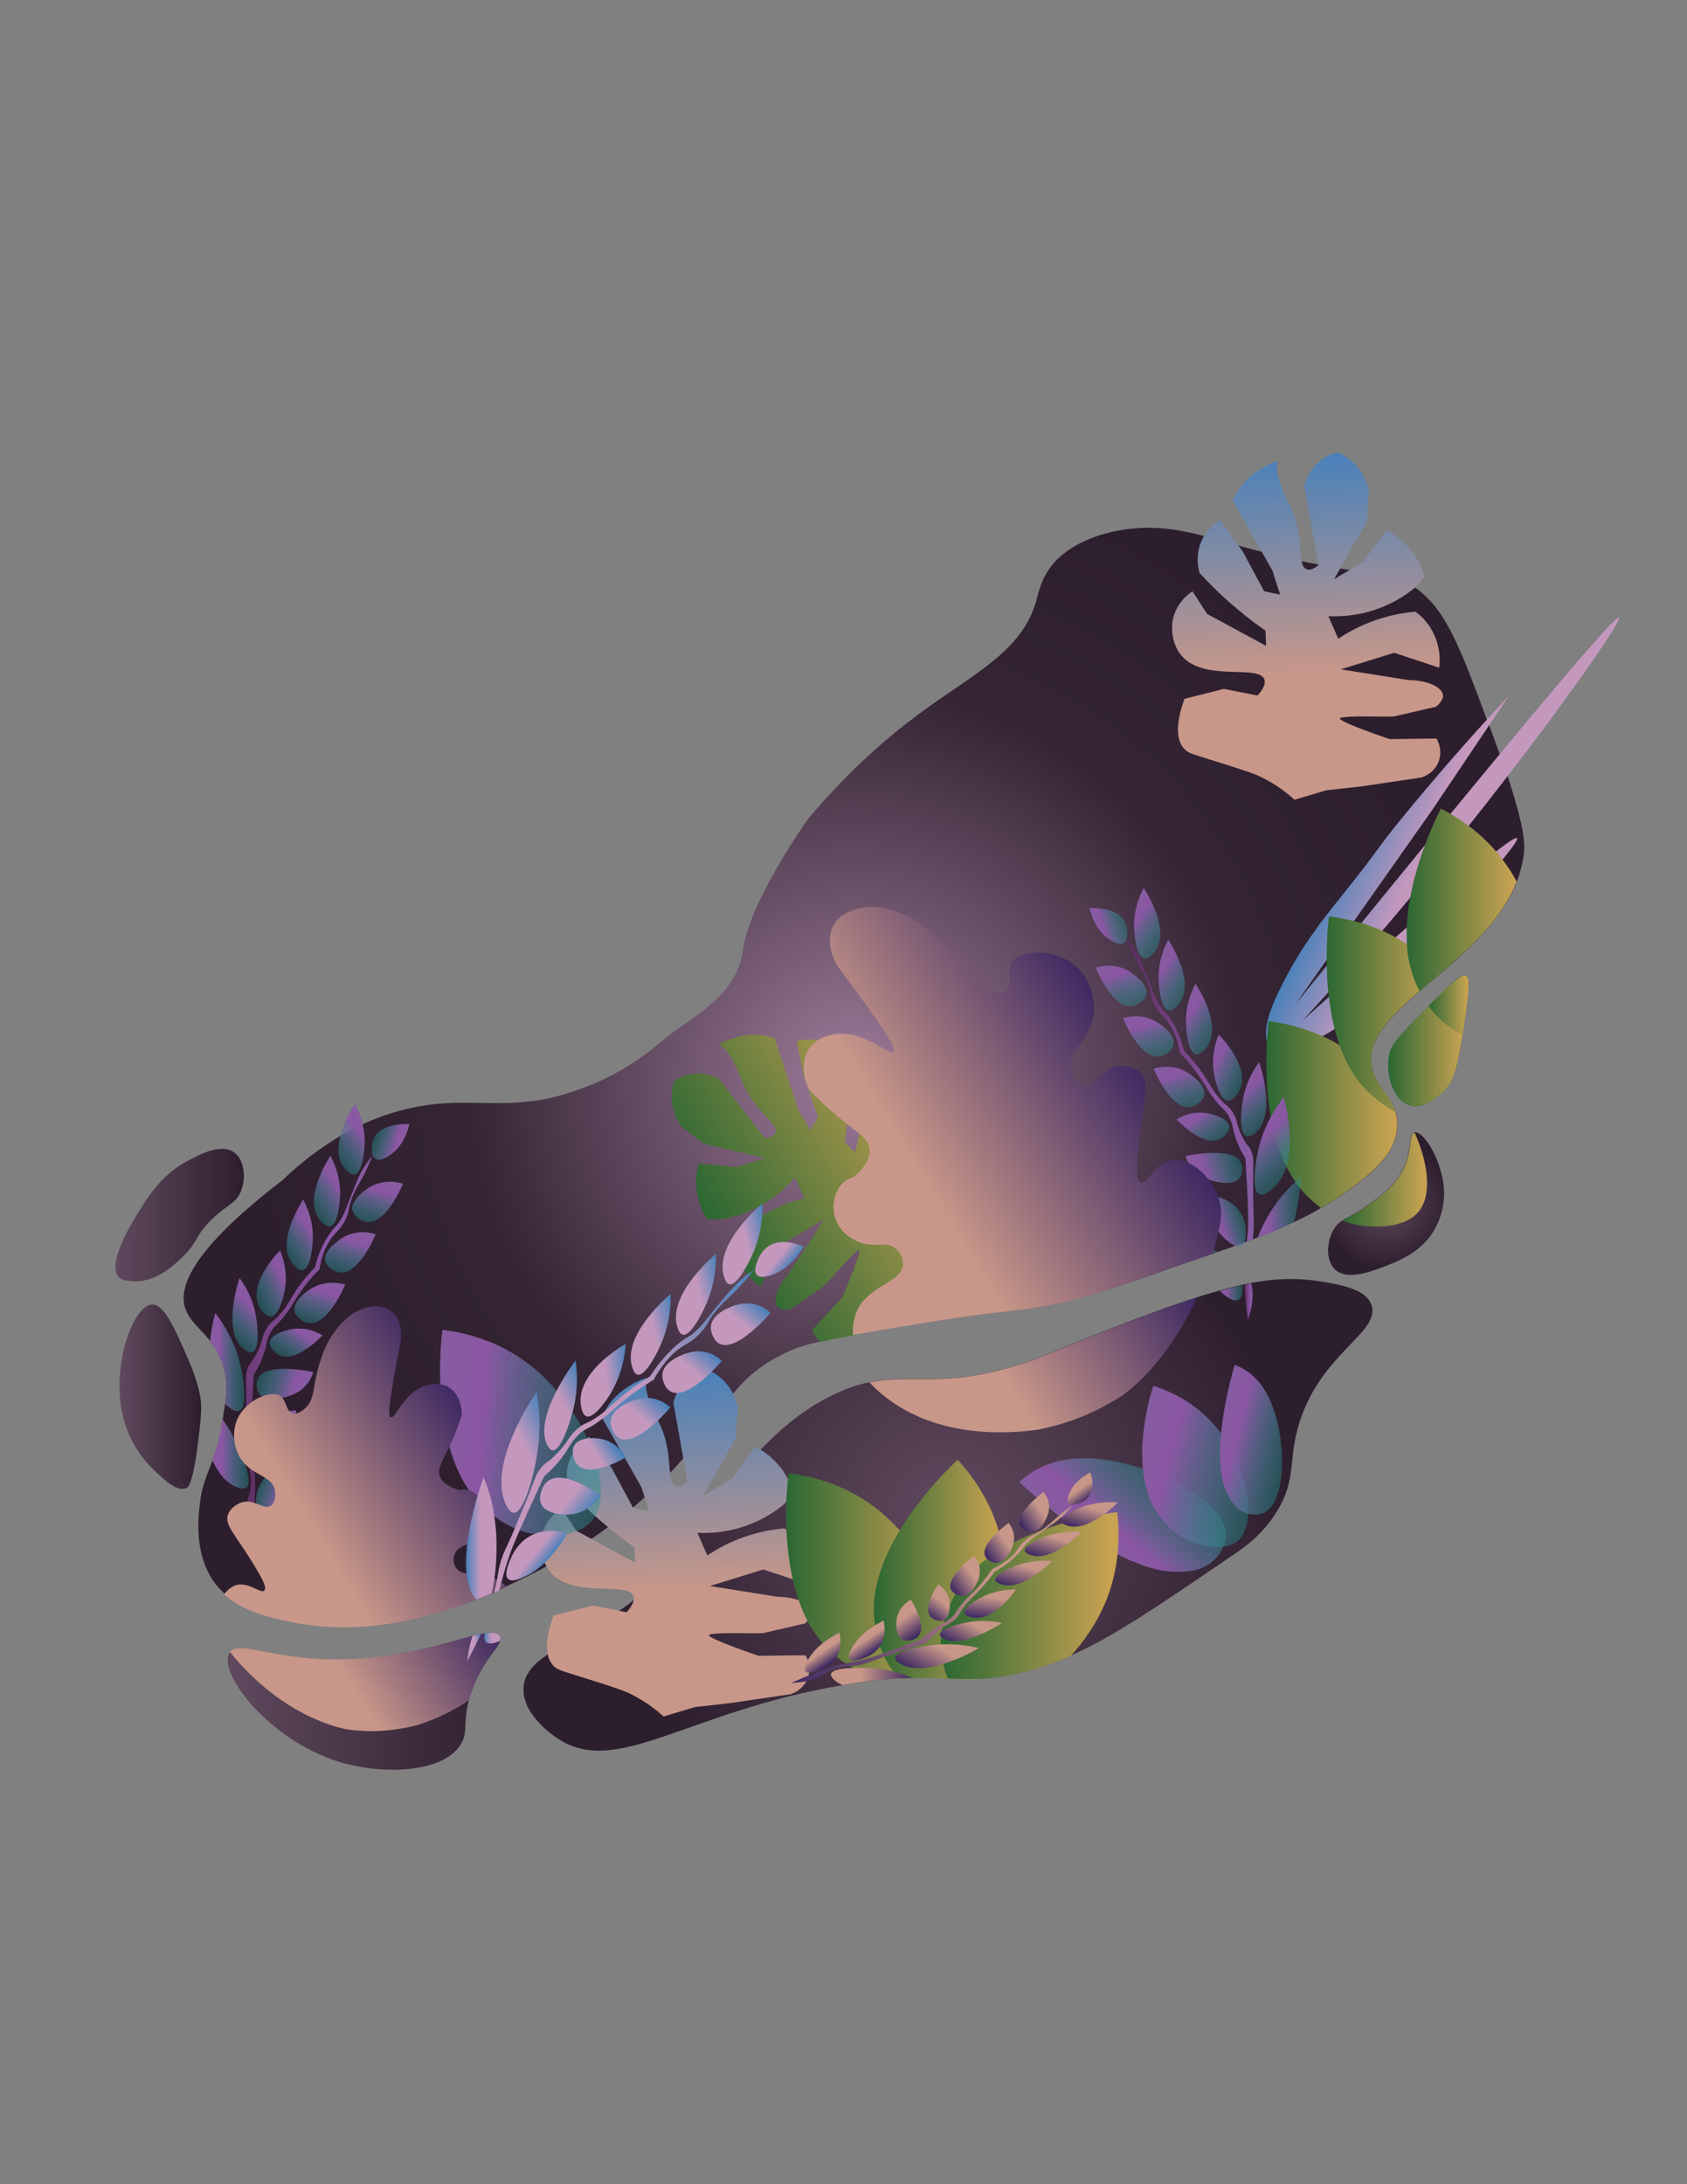 <?xml version="1.0" encoding="utf-8"?>
<!-- Generator: Adobe Illustrator 23.1.0, SVG Export Plug-In . SVG Version: 6.00 Build 0)  -->
<svg version="1.1" xmlns="http://www.w3.org/2000/svg" xmlns:xlink="http://www.w3.org/1999/xlink" x="0px" y="0px"
	 viewBox="0 0 612 792" style="enable-background:new 0 0 612 792;" xml:space="preserve">
<rect x="0" y="0" width="612" height="792" fill="#808080" stroke="none"/>
<style type="text/css">
	.st0{fill:url(#SVGID_1_);}
	.st1{fill:url(#SVGID_2_);}
	.st2{fill:url(#SVGID_3_);}
	.st3{fill:url(#SVGID_4_);}
	.st4{fill:url(#SVGID_5_);}
	.st5{fill:url(#SVGID_6_);}
	.st6{fill:url(#SVGID_7_);}
	.st7{fill:url(#SVGID_8_);}
	.st8{fill:url(#SVGID_9_);}
	.st9{fill:url(#SVGID_10_);}
	.st10{fill:url(#SVGID_11_);}
	.st11{fill:url(#SVGID_12_);}
	.st12{fill:url(#SVGID_13_);}
	.st13{fill:url(#SVGID_14_);}
	.st14{fill:url(#SVGID_15_);}
	.st15{fill:url(#SVGID_16_);}
	.st16{fill:url(#SVGID_17_);}
	.st17{fill:url(#SVGID_18_);}
	.st18{fill:url(#SVGID_19_);}
	.st19{fill:url(#SVGID_20_);}
	.st20{fill:url(#SVGID_21_);}
	.st21{fill:url(#SVGID_22_);}
	.st22{fill:url(#SVGID_23_);}
	.st23{fill:url(#SVGID_24_);}
	.st24{fill:url(#SVGID_25_);}
	.st25{fill:url(#SVGID_26_);}
	.st26{fill:url(#SVGID_27_);}
	.st27{fill:url(#SVGID_28_);}
	.st28{fill:url(#SVGID_29_);}
	.st29{fill:url(#SVGID_30_);}
	.st30{fill:url(#SVGID_31_);}
	.st31{fill:url(#SVGID_32_);}
	.st32{fill:url(#SVGID_33_);}
	.st33{fill:url(#SVGID_34_);}
	.st34{fill:url(#SVGID_35_);}
	.st35{fill:url(#SVGID_36_);}
	.st36{fill:url(#SVGID_37_);}
	.st37{fill:url(#SVGID_38_);}
	.st38{fill:url(#SVGID_39_);}
	.st39{fill:url(#SVGID_40_);}
	.st40{fill:url(#SVGID_41_);}
	.st41{fill:url(#SVGID_42_);}
	.st42{fill:url(#SVGID_43_);}
	.st43{fill:url(#SVGID_44_);}
	.st44{fill:url(#SVGID_45_);}
	.st45{fill:url(#SVGID_46_);}
	.st46{fill:url(#SVGID_47_);}
	.st47{fill:url(#SVGID_48_);}
	.st48{fill:url(#SVGID_49_);}
	.st49{fill:url(#SVGID_50_);}
	.st50{fill:url(#SVGID_51_);}
	.st51{fill:url(#SVGID_52_);}
	.st52{fill:url(#SVGID_53_);}
	.st53{fill:url(#SVGID_54_);}
	.st54{fill:url(#SVGID_55_);}
	.st55{fill:url(#SVGID_56_);}
	.st56{fill:url(#SVGID_57_);}
	.st57{fill:url(#SVGID_58_);}
	.st58{fill:url(#SVGID_59_);}
	.st59{fill:url(#SVGID_60_);}
	.st60{fill:url(#SVGID_61_);}
	.st61{fill:url(#SVGID_62_);}
	.st62{fill:url(#SVGID_63_);}
	.st63{fill:url(#SVGID_64_);}
	.st64{fill:url(#SVGID_65_);}
	.st65{fill:url(#SVGID_66_);}
	.st66{fill:url(#SVGID_67_);}
	.st67{fill:url(#SVGID_68_);}
	.st68{fill:url(#SVGID_69_);}
	.st69{fill:url(#SVGID_70_);}
	.st70{fill:url(#SVGID_71_);}
	.st71{fill:url(#SVGID_72_);}
	.st72{fill:url(#SVGID_73_);}
	.st73{fill:url(#SVGID_74_);}
	.st74{fill:url(#SVGID_75_);}
	.st75{fill:url(#SVGID_76_);}
	.st76{fill:url(#SVGID_77_);}
	.st77{fill:url(#SVGID_78_);}
	.st78{fill:url(#SVGID_79_);}
	.st79{fill:url(#SVGID_80_);}
	.st80{fill:url(#SVGID_81_);}
	.st81{fill:url(#SVGID_82_);}
	.st82{fill:url(#SVGID_83_);}
	.st83{fill:url(#SVGID_84_);}
	.st84{fill:url(#SVGID_85_);}
	.st85{fill:url(#SVGID_86_);}
	.st86{fill:url(#SVGID_87_);}
	.st87{fill:url(#SVGID_88_);}
	.st88{fill:url(#SVGID_89_);}
	.st89{fill:url(#SVGID_90_);}
	.st90{fill:url(#SVGID_91_);}
	.st91{fill:url(#SVGID_92_);}
	.st92{fill:url(#SVGID_93_);}
	.st93{fill:url(#SVGID_94_);}
	.st94{fill:url(#SVGID_95_);}
	.st95{clip-path:url(#SVGID_97_);}
	.st96{clip-path:url(#SVGID_98_);}
</style>
<g id="Layer_2">
	<radialGradient id="SVGID_1_" cx="309.784" cy="390.937" r="222.167" gradientUnits="userSpaceOnUse">
		<stop  offset="1.385225e-07" style="stop-color:#9D7B99"/>
		<stop  offset="0.634" style="stop-color:#342434"/>
		<stop  offset="1" style="stop-color:#2D1E2E"/>
	</radialGradient>
	<path class="st0" d="M552.8,309.9c-0.5,3.4-1.3,6.6-2.5,9.7c-5.3,13.5-16.8,24.1-27.8,33.5c-2.5,2.2-5,4.2-7.4,6.3
		c-11.1,9.6-19.7,18.2-17.3,28.2c0.1,0.3,0.2,0.6,0.3,0.9c1.8,5.6,6.4,9.2,8.2,14.7c0.6,1.9,0.9,4,0.6,6.4
		c-0.9,7.6-6.4,13-11.7,17.4c-5.3,4.4-10.6,8-15.9,11c-3.3,1.9-6.5,3.6-9.8,5.1c-4.5,2.1-9,4-13.2,5.6c-0.6,0.2-1.2,0.5-1.8,0.7
		c-0.7,0.3-1.5,0.6-2.2,0.8c-0.3,0.1-0.6,0.2-0.8,0.3c-1.1,0.4-2.2,0.8-3.3,1.2h0c-0.4,0.1-0.7,0.3-1,0.4c-1.8,0.6-3.5,1.2-5.2,1.8
		c0,0,0,0,0,0c-0.6,0.2-1.2,0.4-1.8,0.6c-1.4,0.5-2.8,1-4.1,1.4c-27.1,9.5-41.6,14.5-51.2,16.5c-17.4,3.6-17.6,2-49.4,7.2
		c-9.2,1.5-16.8,2.8-23.1,3.9c-1,0.2-1.9,0.3-2.8,0.5c-4.6,0.8-8.5,1.6-11.9,2.4c-4.5,1-7.8,2-10.4,3.1
		c-10.4,4.5-16.2,9.6-21.3,15.8c-5.3,6.4-9.9,14.1-18.1,23.5c-1.5,1.7-3.1,3.5-4.9,5.3c-2.7,2.8-5.7,5.7-9.1,8.8
		c-0.4,0.4-0.8,0.7-1.2,1.1c-0.7,0.6-1.7,1.5-3,2.6c-2.2,1.8-5.3,4.3-9.1,7.1c-1.8,1.3-3.8,2.8-6,4.3c-4.7,3.2-10.2,6.6-16.4,10
		c-4.4,2.4-9.2,4.8-14.3,7.1c-0.9,0.4-1.7,0.8-2.6,1.2c-0.6,0.3-1.2,0.5-1.8,0.8c-0.3,0.2-0.7,0.3-1.1,0.5c-1.8,0.8-3.7,1.5-5.6,2.2
		c-4,1.5-8.2,3-12.6,4.3c-16.4,4.9-34.5,7.8-54.3,3.8c-8-1.7-17.5-3.7-24.5-10.1c-1.4-1.3-2.8-2.8-4-4.5c-7-10.3-5.5-23.1-4.9-28.1
		c0.8-6.9,2.7-10.5,4.6-15.7c1.3-3.4,2.6-7.6,3.6-14c0-0.3,0.1-0.6,0.1-0.9c0.3-2.1,0.6-4,0.9-5.7c0.6-4.4,0.6-7.7-0.2-11.7
		c-1.1-4.8-3.1-8.2-5.3-11c-3.5-4.4-7.5-7.3-9-11.8c-2.5-7.6,2.1-21,35.2-46.4c18.4-17.5,35-23.7,46.6-26.2c0.8-0.2,1.5-0.3,2.3-0.5
		c19.7-3.7,32,1.7,53.5-4.5c0.2,0,0.4-0.1,0.5-0.2c3.3-1,6.3-2.1,9.3-3.3l0.1,0c8.9-3.7,16.1-8.4,21.5-12.6c1.5-1.2,2.9-2.3,4.2-3.4
		c3.5-3.1,8.6-6.2,13.5-9.9l0,0c1.9-1.5,3.8-3,5.6-4.7c4.8-4.5,8.7-9.9,9.8-17c0.1-0.3,0.1-0.7,0.2-1.1c0.1-0.9,0.3-1.8,0.5-2.8
		c1.4-6.6,5-14.6,9-22c0.2-0.3,0.3-0.6,0.5-0.9c6.4-11.8,13.6-21.9,13.6-21.9c15.1-18,29.4-30,39.7-37.7c19.9-14.8,37.6-22.7,43-41
		c1-3.5,1.8-8.2,5.7-13.2c1.3-1.7,8.1-10,25.3-12.9c15.5-2.6,27,1.3,42,5.5c51.3,14.2,55,6.8,67.4,17.6c9,7.9,13.9,20.5,23.1,45.4
		c0.3,0.7,0.5,1.4,0.8,2.1c0,0,0,0.1,0.1,0.1c1.4,3.7,2.6,7.2,3.8,10.4c1,2.8,2,5.5,2.9,8C551.4,295.5,553.6,303.8,552.8,309.9z"/>
	<radialGradient id="SVGID_2_" cx="343.952" cy="549.349" r="124.588" gradientUnits="userSpaceOnUse">
		<stop  offset="1.385225e-07" style="stop-color:#60495E"/>
		<stop  offset="1" style="stop-color:#2D1E2E"/>
	</radialGradient>
	<path class="st1" d="M471.4,515.8c-4.3,13.6-0.8,20.3-8.2,32.3c-5.2,8.4-11.7,13-16.7,16.3c-27,18.4-42.8,29.2-58,35.9
		c-3.1,1.4-6.2,2.6-9.4,3.6c-10.6,3.5-17.8,4.6-24.3,4.8c-3.7,0.1-7.2,0-11-0.2c-3.8-0.2-7.8-0.3-12.7-0.2c-0.7,0-1.5,0-2.3,0.1
		c-0.1,0-0.1,0-0.1,0c-0.8,0-1.5,0.1-2.3,0.1c-0.3,0-0.6,0-0.8,0.1h-0.1c-5.4,0.3-11.8,1-19.7,2.4c-0.2,0-0.3,0-0.5,0.1
		c-56.8,9.7-81.7,33.7-103.3,19.1c-1.4-1-12.3-8.3-12.1-17.8c0.1-5.1,3.4-8.8,8.6-12.4c6.4-4.5,15.9-8.9,26.1-15.9
		c1.6-1.1,3.3-2.3,4.9-3.6c6-4.5,12-10,17.9-17c2.4-2.9,4.1-5.2,5.5-7.3c0.1-0.1,0.2-0.3,0.3-0.4c4-6.2,4.9-10.2,13.9-20.4
		c2.7-3.1,5.6-6.4,8.8-9.7c7.8-8.1,17-16.1,29.4-21.3c3.7-1.6,7-2.6,10.2-3.2c15.7-3.3,26.7,2.1,53.8-6.3c8.1-2.5,8-3,27.9-10.9
		c15.1-6,27.1-10.4,37-13.6c3-1,5.8-1.8,8.4-2.5c2.9-0.8,5.6-1.5,8.2-2.1c0.2,0,0.4-0.1,0.5-0.1c0.8-0.2,1.7-0.3,2.5-0.5
		c9.7-1.8,17.2-1.8,25-0.6c7.3,1.2,16.6,2.7,18.7,8.5C501.1,483,479.4,490.4,471.4,515.8z"/>
	<linearGradient id="SVGID_3_" gradientUnits="userSpaceOnUse" x1="82.661" y1="616.839" x2="181.538" y2="616.839">
		<stop  offset="1.385225e-07" style="stop-color:#60495E"/>
		<stop  offset="1" style="stop-color:#2D1E2E"/>
	</linearGradient>
	<path class="st2" d="M181.4,595c-1,3.3-7.6,8.5-11.1,20.8c-0.1,0.3-0.1,0.5-0.2,0.7h0c-2.3,8.8-0.2,11.5-2.9,15.9
		c-6.3,10.4-27.3,11-41.9,7.1c-26.6-7-46.5-32.7-42.1-40.1c0.1-0.1,0.1-0.2,0.2-0.3c3.5-4.6,16.9,3.8,43.9,2.6
		c19.2-0.8,34.6-6,44-8.4c1.1-0.3,2.2-0.5,3.1-0.7c0.5-0.1,0.9-0.2,1.3-0.2c2.9-0.5,4.8-0.3,5.5,1
		C181.6,593.8,181.6,594.3,181.4,595z"/>
	<linearGradient id="SVGID_4_" gradientUnits="userSpaceOnUse" x1="43.297" y1="506.444" x2="72.928" y2="506.444">
		<stop  offset="1.385225e-07" style="stop-color:#60495E"/>
		<stop  offset="1" style="stop-color:#2D1E2E"/>
	</linearGradient>
	<path class="st3" d="M72.8,514.3c-0.2,2.4-0.5,5.2-1,9c-1.9,15-3.5,16-4.3,16.3c-3.4,1.4-8.1-3.2-11-5.9
		c-2.4-2.3-8.6-8.3-11.5-18.6c-5.3-19,3.3-41.9,10.2-42.1c4.4-0.1,8.4,9.1,13.3,20.4c2.4,5.7,3.5,9.7,4,12.3v0
		c0.2,1.2,0.3,2,0.4,2.5C73,510.1,73,512,72.8,514.3z"/>
	<linearGradient id="SVGID_5_" gradientUnits="userSpaceOnUse" x1="41.948" y1="440.565" x2="88.478" y2="440.565">
		<stop  offset="1.385225e-07" style="stop-color:#60495E"/>
		<stop  offset="1" style="stop-color:#2D1E2E"/>
	</linearGradient>
	<path class="st4" d="M48,464.6c8.3,0.6,15-5.7,18.1-8.7c6.3-6.1,4.4-7.7,11-14c5.7-5.4,8.4-5.5,10.2-9.7c2-4.6,1.5-11.5-2.3-14.3
		c-4.9-3.6-13.1,1-17.4,3.3c-8.9,4.9-13.4,12-17.1,17.9c-2.4,3.8-12,19.1-7.4,24C44.3,464.3,46,464.4,48,464.6z"/>
	<linearGradient id="SVGID_6_" gradientUnits="userSpaceOnUse" x1="503.671" y1="377.339" x2="532.839" y2="377.339">
		<stop  offset="0" style="stop-color:#FFFFFF"/>
		<stop  offset="0" style="stop-color:#00736D"/>
		<stop  offset="0.554" style="stop-color:#005651"/>
		<stop  offset="1" style="stop-color:#00534D"/>
	</linearGradient>
	<path class="st5" d="M531.9,366.4c-0.3,2.1-0.7,4.6-1.1,7.3c-0.1,0.5-0.1,0.9-0.2,1.4c-2.2,14-3.7,17-5.9,19.6
		c-0.7,0.8-7.1,7.9-13.3,6.1c-6.1-1.8-9-11.6-7.3-18.8c0.6-2.6,1.8-4.6,10.5-13.5c1.3-1.4,2.5-2.6,3.7-3.8c3.1-3.1,5.5-5.6,7.5-7.5
		c3.1-2.8,5-4,6-3.5C533.3,354.5,533,358.5,531.9,366.4z"/>
	<radialGradient id="SVGID_7_" cx="502.853" cy="436.429" r="23.554" gradientUnits="userSpaceOnUse">
		<stop  offset="1.385225e-07" style="stop-color:#60495E"/>
		<stop  offset="1" style="stop-color:#2D1E2E"/>
	</radialGradient>
	<path class="st6" d="M521.3,444.1c-4.7,10-14.2,13.2-19.5,15.3c-4.5,1.7-13.3,5.1-17.6,0.8c-3.4-3.3-2.9-10.2-0.3-14.5
		c0.9-1.5,1.9-2.4,3.1-3.2c1.9-1.2,4.5-2.2,8.4-5c4.9-3.5,9.7-6.8,12.9-12.3c4.4-7.7,2.3-14,4.8-14.6c0,0,0,0,0,0
		c2.9-0.6,8,7.3,9.8,15C523.6,428.1,525.3,435.8,521.3,444.1z"/>
</g>
<g id="Layer_5">
	
		<linearGradient id="SVGID_8_" gradientUnits="userSpaceOnUse" x1="360.561" y1="422.157" x2="421.981" y2="422.157" gradientTransform="matrix(0.423 -0.482 0.805 0.708 -95.987 436.099)">
		<stop  offset="0" style="stop-color:#865CA0"/>
		<stop  offset="0.269" style="stop-color:#8B56A3"/>
		<stop  offset="1" style="stop-color:#1F958C;stop-opacity:0.4"/>
	</linearGradient>
	<path class="st7" d="M369.8,537.4c3.4-3.2,10.2-8.2,21.7-8.6c19.7-0.8,47.5,12,52.4,23.7c2.7,6.6-2.1,11.8-3.2,12.9
		c-4.4,4.7-11.3,4.6-14.7,4.5C403.8,569.5,371.9,539.4,369.8,537.4z"/>
	<g>
		<linearGradient id="SVGID_9_" gradientUnits="userSpaceOnUse" x1="77.09" y1="527.316" x2="90.209" y2="527.316">
			<stop  offset="0" style="stop-color:#865CA0"/>
			<stop  offset="0.269" style="stop-color:#8B56A3"/>
			<stop  offset="1" style="stop-color:#1F958C;stop-opacity:0.4"/>
		</linearGradient>
		<path class="st8" d="M89.7,539c-0.9,1.3-2.7,0.6-3.4,0.4c-4.2-1.4-7.1-5.3-9.3-9.9c1.3-3.4,2.6-7.6,3.6-14c0-0.3,0.1-0.6,0.1-0.9
			c1.8,2.5,3.2,4.9,4.3,7c0.4,0.7,0.7,1.4,1,2c0.3,0.8,1.6,3.5,2.7,6.6C89.9,533.8,90.8,537.5,89.7,539z"/>
		<linearGradient id="SVGID_10_" gradientUnits="userSpaceOnUse" x1="76.16" y1="493.894" x2="88.667" y2="493.894">
			<stop  offset="0" style="stop-color:#865CA0"/>
			<stop  offset="0.269" style="stop-color:#8B56A3"/>
			<stop  offset="1" style="stop-color:#1F958C;stop-opacity:0.4"/>
		</linearGradient>
		<path class="st9" d="M87.1,511.4c-1.3,0.8-3.1-0.5-3.7-0.9c-0.6-0.4-1.2-0.9-1.7-1.4c0.6-4.4,0.6-7.7-0.2-11.7
			c-1.1-4.8-3.1-8.2-5.3-11c0.6-5.8,1.9-10.3,1.9-10.3c6.5,8.5,8.7,16.3,9.6,21C88,498.8,90,509.6,87.1,511.4z"/>
		
			<linearGradient id="SVGID_11_" gradientUnits="userSpaceOnUse" x1="576.959" y1="405.631" x2="599.858" y2="405.631" gradientTransform="matrix(-0.531 0.577 0.481 0.443 206.427 -41.56)">
			<stop  offset="0" style="stop-color:#865CA0"/>
			<stop  offset="0.269" style="stop-color:#8B56A3"/>
			<stop  offset="1" style="stop-color:#1F958C;stop-opacity:0.4"/>
		</linearGradient>
		<path class="st10" d="M86.9,463.4c0,0-7.1,20.3,2.2,26.3c0.4,0.3,1.7,1.1,2.8,0.4c2.4-1.6,1.4-9.9,1.2-11.1
			C92.7,475.4,91.4,469.5,86.9,463.4z"/>
		
			<linearGradient id="SVGID_12_" gradientUnits="userSpaceOnUse" x1="658.719" y1="453.596" x2="679.224" y2="453.596" gradientTransform="matrix(-0.696 0.36 0.301 0.581 428.453 -38.55)">
			<stop  offset="0" style="stop-color:#865CA0"/>
			<stop  offset="0.269" style="stop-color:#8B56A3"/>
			<stop  offset="1" style="stop-color:#1F958C;stop-opacity:0.4"/>
		</linearGradient>
		<path class="st11" d="M101.6,453.4c0,0-14,13.8-6.1,22.5c0.4,0.4,1.5,1.6,2.8,1.5c3-0.4,4.6-7.6,4.8-8.6
			C103.8,465.6,104.4,460.2,101.6,453.4z"/>
		
			<linearGradient id="SVGID_13_" gradientUnits="userSpaceOnUse" x1="596.202" y1="413.02" x2="617.411" y2="413.02" gradientTransform="matrix(-0.638 0.455 0.379 0.533 340.038 -47.681)">
			<stop  offset="0" style="stop-color:#865CA0"/>
			<stop  offset="0.269" style="stop-color:#8B56A3"/>
			<stop  offset="1" style="stop-color:#1F958C;stop-opacity:0.4"/>
		</linearGradient>
		<path class="st12" d="M110,435c0,0-11.4,16.7-2.8,24.4c0.4,0.4,1.6,1.5,2.8,1.1c2.8-0.9,3.3-8.6,3.4-9.8
			C113.7,447.3,113.5,441.6,110,435z"/>
		
			<linearGradient id="SVGID_14_" gradientUnits="userSpaceOnUse" x1="804.774" y1="716.522" x2="828.586" y2="716.522" gradientTransform="matrix(-0.751 -0.225 -0.188 0.626 850.616 236.85)">
			<stop  offset="0" style="stop-color:#865CA0"/>
			<stop  offset="0.269" style="stop-color:#8B56A3"/>
			<stop  offset="1" style="stop-color:#1F958C;stop-opacity:0.4"/>
		</linearGradient>
		<path class="st13" d="M113.7,497.5c0,0-22.4-5-20.5,5.7c0.1,0.5,0.3,2,1.7,3c3.1,2.3,9.3,0.2,10.3-0.1
			C107.8,505.2,111.9,503.1,113.7,497.5z"/>
		
			<linearGradient id="SVGID_15_" gradientUnits="userSpaceOnUse" x1="574.198" y1="402.06" x2="595.407" y2="402.06" gradientTransform="matrix(-0.638 0.455 0.379 0.533 340.038 -47.681)">
			<stop  offset="0" style="stop-color:#865CA0"/>
			<stop  offset="0.269" style="stop-color:#8B56A3"/>
			<stop  offset="1" style="stop-color:#1F958C;stop-opacity:0.4"/>
		</linearGradient>
		<path class="st14" d="M119.9,419.1c0,0-11.4,16.7-2.8,24.4c0.4,0.4,1.6,1.5,2.8,1.1c2.8-0.9,3.3-8.6,3.4-9.8
			C123.6,431.5,123.4,425.8,119.9,419.1z"/>
		
			<linearGradient id="SVGID_16_" gradientUnits="userSpaceOnUse" x1="551.053" y1="386.556" x2="572.262" y2="386.556" gradientTransform="matrix(-0.638 0.455 0.379 0.533 340.038 -47.681)">
			<stop  offset="0" style="stop-color:#865CA0"/>
			<stop  offset="0.269" style="stop-color:#8B56A3"/>
			<stop  offset="1" style="stop-color:#1F958C;stop-opacity:0.4"/>
		</linearGradient>
		<path class="st15" d="M128.8,400.3c0,0-11.4,16.7-2.8,24.4c0.4,0.4,1.6,1.5,2.8,1.1c2.8-0.9,3.3-8.6,3.4-9.8
			C132.5,412.7,132.3,407,128.8,400.3z"/>
		
			<linearGradient id="SVGID_17_" gradientUnits="userSpaceOnUse" x1="351.291" y1="1174.539" x2="373.559" y2="1174.539" gradientTransform="matrix(-0.244 0.745 -0.621 -0.203 954.709 404.157)">
			<stop  offset="0" style="stop-color:#865CA0"/>
			<stop  offset="0.269" style="stop-color:#8B56A3"/>
			<stop  offset="1" style="stop-color:#1F958C;stop-opacity:0.4"/>
		</linearGradient>
		<path class="st16" d="M146.2,429.2c0,0-7.9,19.7-16.6,12.3c-0.4-0.4-1.6-1.4-1.8-3c-0.4-3.6,5-7.2,5.8-7.7
			C135.9,429.3,140.1,427.5,146.2,429.2z"/>
		
			<linearGradient id="SVGID_18_" gradientUnits="userSpaceOnUse" x1="377.411" y1="1180.168" x2="399.68" y2="1180.168" gradientTransform="matrix(-0.244 0.745 -0.621 -0.203 954.709 404.157)">
			<stop  offset="0" style="stop-color:#865CA0"/>
			<stop  offset="0.269" style="stop-color:#8B56A3"/>
			<stop  offset="1" style="stop-color:#1F958C;stop-opacity:0.4"/>
		</linearGradient>
		<path class="st17" d="M136.3,447.5c0,0-7.9,19.7-16.6,12.3c-0.4-0.4-1.6-1.4-1.8-2.9c-0.4-3.6,5-7.2,5.8-7.7
			C126.1,447.6,130.2,445.8,136.3,447.5z"/>
		
			<linearGradient id="SVGID_19_" gradientUnits="userSpaceOnUse" x1="404.024" y1="1187.601" x2="426.293" y2="1187.601" gradientTransform="matrix(-0.244 0.745 -0.621 -0.203 954.709 404.157)">
			<stop  offset="0" style="stop-color:#865CA0"/>
			<stop  offset="0.269" style="stop-color:#8B56A3"/>
			<stop  offset="1" style="stop-color:#1F958C;stop-opacity:0.4"/>
		</linearGradient>
		<path class="st18" d="M125.2,465.8c0,0-7.9,19.7-16.6,12.3c-0.4-0.4-1.6-1.4-1.8-3c-0.4-3.6,5-7.2,5.8-7.7
			C114.9,466,119.1,464.1,125.2,465.8z"/>
		
			<linearGradient id="SVGID_20_" gradientUnits="userSpaceOnUse" x1="517.479" y1="1265.161" x2="538.473" y2="1265.161" gradientTransform="matrix(-0.412 0.585 -0.448 -0.316 891.903 577.415)">
			<stop  offset="0" style="stop-color:#865CA0"/>
			<stop  offset="0.269" style="stop-color:#8B56A3"/>
			<stop  offset="1" style="stop-color:#1F958C;stop-opacity:0.4"/>
		</linearGradient>
		<path class="st19" d="M117,484.2c0,0-12.2,13.2-18.2,5.1c-0.3-0.4-1.1-1.5-0.9-2.8c0.6-2.9,6.4-4.2,7.2-4.4
			C107.7,481.6,111.9,481.2,117,484.2z"/>
		
			<linearGradient id="SVGID_21_" gradientUnits="userSpaceOnUse" x1="914.468" y1="767.325" x2="935.711" y2="767.325" gradientTransform="matrix(-0.539 -0.162 -0.27 0.898 803.82 -19.147)">
			<stop  offset="0" style="stop-color:#865CA0"/>
			<stop  offset="0.269" style="stop-color:#8B56A3"/>
			<stop  offset="1" style="stop-color:#1F958C;stop-opacity:0.4"/>
		</linearGradient>
		<path class="st20" d="M107.5,511.4c0,0-16.4,0.2-15.7,14.7c0,0.7,0.1,2.7,1.1,3.7c2.2,2.2,7-2.7,7.7-3.5
			C102.6,524.1,105.8,519.8,107.5,511.4z"/>
		
			<linearGradient id="SVGID_22_" gradientUnits="userSpaceOnUse" x1="902.6" y1="786.906" x2="923.843" y2="786.906" gradientTransform="matrix(-0.539 -0.162 -0.27 0.898 803.82 -19.147)">
			<stop  offset="0" style="stop-color:#865CA0"/>
			<stop  offset="0.269" style="stop-color:#8B56A3"/>
			<stop  offset="1" style="stop-color:#1F958C;stop-opacity:0.4"/>
		</linearGradient>
		<path class="st21" d="M108.6,530.9c0,0-16.4,0.2-15.7,14.7c0,0.7,0.1,2.7,1.1,3.7c2.2,2.2,7-2.7,7.7-3.5
			C103.8,543.6,106.9,539.3,108.6,530.9z"/>
		
			<linearGradient id="SVGID_23_" gradientUnits="userSpaceOnUse" x1="942.112" y1="522.071" x2="964.188" y2="522.071" gradientTransform="matrix(-0.479 -0.144 -0.195 0.651 699.659 210.913)">
			<stop  offset="0" style="stop-color:#865CA0"/>
			<stop  offset="0.269" style="stop-color:#8B56A3"/>
			<stop  offset="1" style="stop-color:#1F958C;stop-opacity:0.4"/>
		</linearGradient>
		<path class="st22" d="M148.5,407.6c0,0-14.5-1.1-13.6,9.6c0,0.5,0.1,2,1,2.8c2,1.8,6.1-1.5,6.7-2
			C144.4,416.5,147.1,413.6,148.5,407.6z"/>
		
			<linearGradient id="SVGID_24_" gradientUnits="userSpaceOnUse" x1="219.051" y1="730.924" x2="96.456" y2="730.924" gradientTransform="matrix(0.764 -0.645 -0.645 -0.764 464.396 1148.093)">
			<stop  offset="0" style="stop-color:#865CA0"/>
			<stop  offset="0.269" style="stop-color:#8B56A3"/>
			<stop  offset="1" style="stop-color:#5B2B5E"/>
		</linearGradient>
		<path class="st23" d="M91.1,557c-0.5-1.5-1.3-4-1.6-6.9c-0.8-7.5,2.4-8.3,1.4-15.3c-0.5-3.9-1.7-5.2-2-10.1
			c-0.1-1.7,0-2.1,0.2-5.7c0.2-4.8,0.2-8.7,0.2-12.2c0-7.4-0.3-8.2,0.4-10.2c0.8-2.6,1.5-2.1,3.4-5.8c2.5-4.7,1.6-6,3.8-9.4
			c1.6-2.4,2.1-1.9,4.9-5.1c2.2-2.6,3.1-4.4,4.5-6.7c1.6-2.6,4.2-6.2,8-10.1c0.7-3,2-7.2,4.8-11.4c2.3-3.6,2.9-3,4.9-6.5
			c1.6-2.9,1.7-4.2,5.2-12.6c0.7-1.6,1-2.4,1.5-3.4c1.6-3.1,3.3-5.2,4.4-6.6c-0.4,1.1-1.1,2.8-2,4.8c-2.5,5.3-3.7,6.3-5.3,10.3
			c-1.8,4.5-0.8,4.6-2.4,8c-2.1,4.4-4,4.6-6.3,8.6c-1.1,1.9-2.5,4.9-3.2,9.5c-3.8,3.9-6.4,7.4-8.1,10c-1.7,2.7-2.1,3.7-4.1,6.3
			c-3.5,4.6-4.3,4.1-5.8,7.1c-1.6,3.2-1,4.6-2.9,9.2c-1,2.5-2.1,4.3-2.9,5.5c-0.1,0.9-1,14.4-1,21.9c0,1.8,0.1,3.6,0.2,5.7
			c0.3,3.6,0.8,6.2,0.9,6.8C92.7,535.9,92.9,542.4,91.1,557z"/>
	</g>
	
		<linearGradient id="SVGID_25_" gradientUnits="userSpaceOnUse" x1="194.324" y1="558.199" x2="252.533" y2="524.592" gradientTransform="matrix(-1.006 -1.57 -1.559 0.998 1313.264 369.99)">
		<stop  offset="0.361" style="stop-color:#C89789"/>
		<stop  offset="1" style="stop-color:#4981BA"/>
	</linearGradient>
	<path class="st24" d="M267.7,510.5c-0.3-1.7-1.3-5.4-4.3-8.9c-2.5-2.9-5.4-4.4-6.9-5.1c-1.5,0.3-3.8,1-6.1,2.7
		c-4.4,3.3-5.8,8-6.1,9.5c1.7,9.5,3.4,19,5.1,28.6c-2,1.7-3.3,1.8-4,1.6c-4.3-1-0.4-12-6.7-23.8c0,0-5.9-11-4-14.9
		c0,0,0.1-0.2,0-0.3c-0.4-0.6-5.9,1.8-9.8,5.1c-1.8,1.5-4.5,4.2-6.6,8.9c4.8,8.5,9.6,16.9,14.4,25.4c0.9,2.9,1.9,5.8,2.8,8.7
		c-1.9-0.4-3.9-0.8-5.8-1.2c-2.6-4.8-5.2-9.7-7.8-14.5l-8.2-11.3c-1.2,0.7-5,3.2-7,8.2c-2,5.1-0.8,9.7-0.4,11
		c3.8,4.1,8.2,8.5,13.4,12.8c3.6,3.1,7.2,5.8,10.5,8.1c0.1,1.8,0.1,3.6,0.2,5.5l-21.4-11.6l-5.3-8.2c-1.1,0.7-6.1,4.2-7.2,10.7
		c-0.1,0.3-1.2,7.3,3.1,12.5c8.2,9.9,28.2,3.1,30.2,8.8c0.3,1,0.3,2.7-2.5,5.8c-4.1-0.8-8.1-1.6-12.2-2.4c-4.8,1.2-9.5,2.4-14.3,3.6
		c-4.1,11.2-2,15.9-0.3,17.9c1.6,2,3.3,2.1,16.8,6.4c8.1,2.6,9.8,3.3,11.4,4.1c5.5,2.7,9.5,5.9,12,8.2c3.8-1.1,7.6-2.3,11.4-3.4
		l13.2-1.5c7.2-1.1,14.4-2.1,21.6-3.2c0.5-0.2,4.3-1.4,6-5.5c1.8-4.4-0.4-8.2-0.7-8.6c-5.7,0.1-11.3,0.1-17,0.2c0,0-18.4-6.2-18-7.5
		c0-0.1,0.2-0.2,0.2-0.2c2.9-0.9,15-0.3,19.3-0.5c0.1,0,15.5-3.6,15.3-3.5l0,0c2.7-2.2,2.6-3.8,2.6-4.2c-0.3-2.8-5.2-5.4-12.5-5.5
		c-8.2-1.3-16.4-2.6-24.6-3.9c6.5-2,12.9-4,19.4-6c5.4,1.8,10.9,3.6,16.3,5.4c0.3-2.1,0.6-7.6-2.5-13.3c-1.9-3.6-4.5-5.8-6.1-7
		c-3.8,0.3-8.6,1.1-14,2.9c-6,2-10.7,4.7-14,6.9c-1.2-2.7-2.4-5.4-3.6-8.2c3.4,0.2,7.7,0,12.7-1.1c8.9-2.1,15.2-6.3,18.7-9.2
		c1.2-1.3,2.4-2.7,3.5-4c-0.6-2.2-2-6-5-9.7c-3.2-3.9-6.7-6.1-8.8-7.2c-2.9,3.9-5.8,7.8-8.7,11.6c-3.4,2.1-6.9,4.2-10.3,6.2l12-21.2
		C267,517.7,267.4,514.1,267.7,510.5z"/>
	
		<linearGradient id="SVGID_26_" gradientUnits="userSpaceOnUse" x1="118.199" y1="405.711" x2="179.619" y2="405.711" gradientTransform="matrix(0.997 6.410531e-02 -6.883445e-02 1.07 68.128 76.315)">
		<stop  offset="0" style="stop-color:#865CA0"/>
		<stop  offset="0.269" style="stop-color:#8B56A3"/>
		<stop  offset="1" style="stop-color:#1F958C;stop-opacity:0.4"/>
	</linearGradient>
	<path class="st25" d="M160.5,482.2c7.2,0.9,19.9,3.5,31.7,12.7c20.2,15.7,31.9,45.8,22.5,56.6c-5.3,6.1-16.4,5.2-18.7,5
		c-10-0.8-16.6-6.5-19.8-9.3C154.8,528.7,160.1,485.1,160.5,482.2z"/>
	<linearGradient id="SVGID_27_" gradientUnits="userSpaceOnUse" x1="78.28" y1="572.851" x2="172.002" y2="516.007">
		<stop  offset="0.361" style="stop-color:#C89789"/>
		<stop  offset="1" style="stop-color:#3E2962"/>
	</linearGradient>
	<path class="st26" d="M183.8,575.4c-0.9,0.4-1.7,0.8-2.6,1.2c-0.6,0.3-1.2,0.5-1.8,0.8c-0.3,0.2-0.7,0.3-1.1,0.5
		c-1.8,0.8-3.7,1.5-5.6,2.2c-4,1.5-8.2,3-12.6,4.3c-16.4,4.9-34.5,7.8-54.3,3.8c-8-1.7-17.5-3.7-24.5-10.1c1.2-1.6,2.7-2.8,4.3-3.3
		c4.6-1.4,9,3.3,10.3,1.9c0.9-0.9-0.4-3.6-2.8-7.6c-7.3-12.4-11.8-15.9-10.4-19.9c0.8-2.3,3.2-3.9,5.2-4.5c4.4-1.2,7.8,2.9,10.3,1.3
		c1.5-1,1.9-3.5,1.6-5.3c-0.8-5.8-8.7-5.5-12.7-12.1c-2.6-4.3-3.2-10.8-0.1-15.7c3.4-5.5,11.1-8.8,14.5-6.8c2.6,1.5,2.1,5.8,4.8,6.4
		c1.7,0.4,3.3-1,4-1.5c4.4-3.5,2.8-8.6,6.1-18.1c1-2.9,2.2-6.2,4.9-9.9c1.8-2.4,5.9-7.8,12.5-9c1.5-0.3,4.4-0.7,7,0.7
		c3.5,1.9,5.2,6.4,4.6,11.5c-0.9,4.5-2.1,10.6-3.3,18c-0.8,5-1.4,9.3-0.3,9.7c1.7,0.6,4.5-8.8,12.5-11.4c0.8-0.3,2.9-0.9,5.2-0.6
		c0.7,0.1,1.5,0.3,2.3,0.6c3.6,1.6,5.8,5.8,5.7,10.8c-0.8,2.3-2,5.9-4,10.2c-0.2,0.5-0.4,0.9-0.6,1.3c-2.6,5.4-4.2,7.7-3.4,10.3
		c0.4,1.4,1.8,3.7,7.2,5.2c0.6-0.1,1.5-0.2,2.5-0.1c0.3,0,0.5,0.1,0.8,0.2c1.2,0.3,2.4,1,3.3,1.9c1.5,1.3,2.6,3.2,3.1,5.2
		c0.1,0.6,0.2,1.1,0.2,1.7c0.2,4.4-2.9,7.8-3.3,8.1c-1.3,1.3-2.6,2-3.8,2.6c-1.9,0.9-3.5,1.4-4.4,3.3c-0.7,1.4-0.7,3.3,0,4.8
		c0.8,1.5,2.2,2.2,4.1,2.5c2.9,0.6,6.8,0.4,10.2,1.9c0.3,0.1,0.5,0.2,0.8,0.4c0.1,0,0.1,0.1,0.2,0.1c0.5,0.3,1,0.6,1.5,1
		C182.5,574.1,183.2,574.7,183.8,575.4z"/>
	<linearGradient id="SVGID_28_" gradientUnits="userSpaceOnUse" x1="98.975" y1="624.58" x2="173.049" y2="579.653">
		<stop  offset="0.361" style="stop-color:#C89789"/>
		<stop  offset="1" style="stop-color:#3E2962"/>
	</linearGradient>
	<path class="st27" d="M181.4,595c-1,3.3-7.6,8.5-11.1,20.8c-0.1,0.3-0.1,0.5-0.2,0.7h0c-7.5,5.2-15.1,7.9-18.6,9
		c-11.2,2.9-20.1,2.4-25.4,1.6c0,0-22.5-3.1-42.7-28.1c3.5-4.6,16.9,3.8,43.9,2.6c19.2-0.8,34.6-6,44-8.4c1.1-0.3,2.2-0.5,3.1-0.7
		c0.5-0.1,0.9-0.2,1.3-0.2c2.9-0.5,4.8-0.3,5.5,1C181.6,593.8,181.6,594.3,181.4,595z"/>
	
		<linearGradient id="SVGID_29_" gradientUnits="userSpaceOnUse" x1="599.653" y1="350.467" x2="646.106" y2="350.467" gradientTransform="matrix(1.208 0.512 -0.541 1.275 -41.645 -464.334)">
		<stop  offset="0" style="stop-color:#4981BA"/>
		<stop  offset="0.459" style="stop-color:#C498BD"/>
	</linearGradient>
	<path class="st28" d="M462.5,382.3c7-1.4,17.9-5.1,31.6-16.5c2.2-1.8,6.2-5.3,18.9-18.8c8.9-9.5,37.5-39.9,37.4-42.9
		c-0.1-2.2-16.5,10.6-77.9,66c6-6.5,13.6-14.9,22.4-25c50-57.5,93.2-118.5,92.5-121.1c-0.5-2-26.2,27.6-117.5,140.2
		c16.5-23.5,33.1-46.9,49.6-70.4c9.3-13.8,18.6-27.7,27.9-41.5c-15.3,16.3-27.9,31.1-37.4,42.6c-13.1,16-7,9.7-24.1,31
		c-5.9,7.4-13.9,17.2-21.3,32.2c-2.9,5.8-4.9,10.8-5.3,15.5C458.9,379.6,461.6,381.7,462.5,382.3z"/>
	<linearGradient id="SVGID_30_" gradientUnits="userSpaceOnUse" x1="459.388" y1="404.235" x2="506.939" y2="404.235">
		<stop  offset="1.396648e-02" style="stop-color:#2D6833"/>
		<stop  offset="0.946" style="stop-color:#C6A251"/>
	</linearGradient>
	<path class="st29" d="M506.8,409.6c-0.9,7.6-6.4,13-11.7,17.4c-5.3,4.4-10.6,8-15.9,11c-1.4-1-2.5-2-3.4-2.8
		c-1.5-1.3-3-2.8-4.2-4.4c-0.6-0.7-1.2-1.5-1.7-2.3c-1.2-1.8-2.3-3.6-3.3-5.6c-2.8-5.6-4.5-11.8-5.6-18v0
		c-1.9-10.5-1.8-20.7-1.4-27.4v0c0.2-3.9,0.6-6.6,0.6-7.2c4.7,0.6,11.8,1.9,19.5,5.4c2.1,0.9,4.2,2,6.3,3.3c2,1.2,4,2.5,5.9,4
		c2.1,1.6,4.2,3.5,6.1,5.4c1.8,5.6,6.4,9.2,8.2,14.7C506.8,405,507.1,407.1,506.8,409.6z"/>
	<linearGradient id="SVGID_31_" gradientUnits="userSpaceOnUse" x1="487.06" y1="427.689" x2="517.701" y2="427.689">
		<stop  offset="1.396648e-02" style="stop-color:#2D6833"/>
		<stop  offset="0.946" style="stop-color:#C6A251"/>
	</linearGradient>
	<path class="st30" d="M514.4,439.6c-5.3,6.1-16.4,5.2-18.7,5c-3.2-0.3-6.1-1-8.6-2c1.9-1.2,4.5-2.2,8.4-5
		c4.9-3.5,9.7-6.8,12.9-12.3c4.4-7.7,2.3-14,4.8-14.6c0,0,0,0,0,0C518.4,422.4,519.5,433.8,514.4,439.6z"/>
	<linearGradient id="SVGID_32_" gradientUnits="userSpaceOnUse" x1="481.204" y1="367.72" x2="522.42" y2="367.72">
		<stop  offset="1.396648e-02" style="stop-color:#2D6833"/>
		<stop  offset="0.946" style="stop-color:#C6A251"/>
	</linearGradient>
	<path class="st31" d="M498,388.5c1.8,5.6,6.4,9.2,8.2,14.7c-3.9-2-6.7-4.5-8.5-6c-5.5-4.7-9.2-11.1-11.7-18.1
		c-0.7-1.9-1.3-3.9-1.8-5.9c-1-3.9-1.7-7.8-2.1-11.6v0c-0.1-0.6-0.1-1.1-0.2-1.7v0c-0.4-3.3-0.5-6.6-0.6-9.6c0-0.7,0-1.4,0-2.1
		c-0.1-8.5,0.7-14.9,0.8-15.9c2.5,0.3,5.6,0.8,9.2,1.7c0.8,0.2,1.7,0.5,2.6,0.7c2.4,0.7,5,1.7,7.6,2.8c1.6,0.7,3.2,1.5,4.8,2.4
		c1.4,0.8,2.9,1.7,4.3,2.6c1.1,0.7,2.2,1.5,3.3,2.3c0.2,0.2,0.4,0.3,0.7,0.5c2.9,2.3,5.6,4.9,8,7.6c-2.5,2.2-5,4.2-7.4,6.3
		c-11.1,9.6-19.7,18.2-17.3,28.2C497.8,387.8,497.9,388.1,498,388.5z"/>
	<linearGradient id="SVGID_33_" gradientUnits="userSpaceOnUse" x1="503.671" y1="379.123" x2="531.92" y2="379.123">
		<stop  offset="1.396648e-02" style="stop-color:#2D6833"/>
		<stop  offset="0.946" style="stop-color:#C6A251"/>
	</linearGradient>
	<path class="st32" d="M531.9,366.4c-0.3,2.1-0.7,4.6-1.1,7.3c-0.1,0.5-0.1,0.9-0.2,1.4c-2.2,14-3.7,17-5.9,19.6
		c-0.7,0.8-7.1,7.9-13.3,6.1c-6.1-1.8-9-11.6-7.3-18.8c0.6-2.6,1.8-4.6,10.5-13.5c1.3-1.4,2.5-2.6,3.7-3.8c3.1-3.1,5.5-5.6,7.5-7.5
		C528.1,360.2,530.2,363.2,531.9,366.4z"/>
	<linearGradient id="SVGID_34_" gradientUnits="userSpaceOnUse" x1="518.31" y1="364.356" x2="532.839" y2="364.356">
		<stop  offset="1.396648e-02" style="stop-color:#2D6833"/>
		<stop  offset="0.946" style="stop-color:#C6A251"/>
	</linearGradient>
	<path class="st33" d="M531.9,366.4c-0.3,2.1-0.7,4.6-1.1,7.3c-0.1,0.5-0.1,0.9-0.2,1.4c0,0-0.1,0-0.1,0c-5.9-2.7-9.7-6.8-12.2-10.3
		c3.1-3.1,5.5-5.6,7.5-7.5c3.1-2.8,5-4,6-3.5C533.3,354.5,533,358.5,531.9,366.4z"/>
	<linearGradient id="SVGID_35_" gradientUnits="userSpaceOnUse" x1="510.352" y1="326.255" x2="550.26" y2="326.255">
		<stop  offset="1.396648e-02" style="stop-color:#2D6833"/>
		<stop  offset="0.946" style="stop-color:#C6A251"/>
	</linearGradient>
	<path class="st34" d="M522.4,353.1c-2.5,2.2-5,4.2-7.4,6.3c-1.8-3.3-3-6.9-3.8-10.6c-0.4-2-0.7-4.1-0.8-6.2
		c-0.1-2.1-0.1-4.3-0.1-6.4c0.2-3.6,0.6-7.3,1.3-10.8v0c1.3-7.1,3.4-13.7,5.4-19.1v0c2.7-7.2,5.3-12.3,5.7-13.1
		c1,0.5,2.2,1.2,3.5,1.9c2,1.2,4.3,2.6,6.6,4.4c3.3,2.4,6.7,5.5,9.9,9.2c0.8,0.9,1.6,1.9,2.3,2.9c1.1,1.4,2.1,2.9,3.1,4.4
		c0.7,1.2,1.4,2.4,2.1,3.6C545,333.1,533.4,343.7,522.4,353.1z"/>
	<g>
		<linearGradient id="SVGID_36_" gradientUnits="userSpaceOnUse" x1="456.24" y1="437.805" x2="471.93" y2="437.805">
			<stop  offset="0" style="stop-color:#865CA0"/>
			<stop  offset="0.269" style="stop-color:#8B56A3"/>
			<stop  offset="1" style="stop-color:#1F958C;stop-opacity:0.4"/>
		</linearGradient>
		<path class="st35" d="M471.9,426.9c0,0-0.1,1.6-0.3,4c-0.3,3.1-1,7.6-2.2,12.3c-4.5,2.1-9,4-13.2,5.6c0.7-1.6,1.2-2.8,1.4-3.3
			c2-4.2,5.6-10.8,12.3-16.9C470.6,428,471.2,427.4,471.9,426.9z"/>
		
			<linearGradient id="SVGID_37_" gradientUnits="userSpaceOnUse" x1="295.646" y1="717.09" x2="318.738" y2="717.09" gradientTransform="matrix(0.639 0.693 -0.683 0.629 754.986 -247.876)">
			<stop  offset="0" style="stop-color:#865CA0"/>
			<stop  offset="0.269" style="stop-color:#8B56A3"/>
			<stop  offset="1" style="stop-color:#1F958C;stop-opacity:0.4"/>
		</linearGradient>
		<path class="st36" d="M465.7,397.8c0,0,7.6,25.4-5.3,34.3c-0.6,0.4-2.4,1.7-3.7,0.9c-3-1.8-0.9-12.6-0.6-14.2
			C456.9,414.1,459.2,406.3,465.7,397.8z"/>
		
			<linearGradient id="SVGID_38_" gradientUnits="userSpaceOnUse" x1="229.112" y1="681.435" x2="252.012" y2="681.435" gradientTransform="matrix(0.531 0.577 -0.481 0.443 654.738 -41.56)">
			<stop  offset="0" style="stop-color:#865CA0"/>
			<stop  offset="0.269" style="stop-color:#8B56A3"/>
			<stop  offset="1" style="stop-color:#1F958C;stop-opacity:0.4"/>
		</linearGradient>
		<path class="st37" d="M456.8,385.1c0,0,7.1,20.3-2.2,26.3c-0.4,0.3-1.7,1.1-2.8,0.4c-2.4-1.6-1.4-9.9-1.2-11.1
			C451,397.1,452.3,391.2,456.8,385.1z"/>
		
			<linearGradient id="SVGID_39_" gradientUnits="userSpaceOnUse" x1="253.216" y1="570.368" x2="273.721" y2="570.368" gradientTransform="matrix(0.696 0.36 -0.301 0.581 432.712 -38.55)">
			<stop  offset="0" style="stop-color:#865CA0"/>
			<stop  offset="0.269" style="stop-color:#8B56A3"/>
			<stop  offset="1" style="stop-color:#1F958C;stop-opacity:0.4"/>
		</linearGradient>
		<path class="st38" d="M442.1,375.1c0,0,14,13.8,6.1,22.5c-0.4,0.4-1.5,1.6-2.8,1.5c-3-0.4-4.6-7.6-4.8-8.6
			C439.9,387.3,439.4,381.9,442.1,375.1z"/>
		
			<linearGradient id="SVGID_40_" gradientUnits="userSpaceOnUse" x1="208.466" y1="597.123" x2="229.676" y2="597.123" gradientTransform="matrix(0.638 0.455 -0.379 0.533 521.127 -47.681)">
			<stop  offset="0" style="stop-color:#865CA0"/>
			<stop  offset="0.269" style="stop-color:#8B56A3"/>
			<stop  offset="1" style="stop-color:#1F958C;stop-opacity:0.4"/>
		</linearGradient>
		<path class="st39" d="M433.7,356.7c0,0,11.4,16.7,2.8,24.4c-0.4,0.4-1.6,1.5-2.8,1.1c-2.8-0.9-3.3-8.6-3.4-9.8
			C430,369,430.2,363.3,433.7,356.7z"/>
		
			<linearGradient id="SVGID_41_" gradientUnits="userSpaceOnUse" x1="445.689" y1="462.262" x2="469.501" y2="462.262" gradientTransform="matrix(0.751 -0.225 0.188 0.626 10.549 236.85)">
			<stop  offset="0" style="stop-color:#865CA0"/>
			<stop  offset="0.269" style="stop-color:#8B56A3"/>
			<stop  offset="1" style="stop-color:#1F958C;stop-opacity:0.4"/>
		</linearGradient>
		<path class="st40" d="M430.1,419.2c0,0,22.4-5,20.5,5.7c-0.1,0.5-0.3,2-1.7,3c-3.1,2.3-9.3,0.2-10.3-0.1
			C435.9,426.9,431.9,424.8,430.1,419.2z"/>
		
			<linearGradient id="SVGID_42_" gradientUnits="userSpaceOnUse" x1="186.463" y1="586.164" x2="207.672" y2="586.164" gradientTransform="matrix(0.638 0.455 -0.379 0.533 521.127 -47.681)">
			<stop  offset="0" style="stop-color:#865CA0"/>
			<stop  offset="0.269" style="stop-color:#8B56A3"/>
			<stop  offset="1" style="stop-color:#1F958C;stop-opacity:0.4"/>
		</linearGradient>
		<path class="st41" d="M423.8,340.8c0,0,11.4,16.7,2.8,24.4c-0.4,0.4-1.6,1.5-2.8,1.1c-2.8-0.9-3.3-8.6-3.4-9.8
			C420.1,353.1,420.3,347.4,423.8,340.8z"/>
		
			<linearGradient id="SVGID_43_" gradientUnits="userSpaceOnUse" x1="163.317" y1="570.659" x2="184.527" y2="570.659" gradientTransform="matrix(0.638 0.455 -0.379 0.533 521.127 -47.681)">
			<stop  offset="0" style="stop-color:#865CA0"/>
			<stop  offset="0.269" style="stop-color:#8B56A3"/>
			<stop  offset="1" style="stop-color:#1F958C;stop-opacity:0.4"/>
		</linearGradient>
		<path class="st42" d="M414.9,322c0,0,11.4,16.7,2.8,24.4c-0.4,0.4-1.6,1.5-2.8,1.1c-2.8-0.9-3.3-8.6-3.4-9.8
			C411.2,334.4,411.4,328.7,414.9,322z"/>
		
			<linearGradient id="SVGID_44_" gradientUnits="userSpaceOnUse" x1="130.351" y1="750.487" x2="152.619" y2="750.487" gradientTransform="matrix(0.244 0.745 0.621 -0.203 -93.543 404.157)">
			<stop  offset="0" style="stop-color:#865CA0"/>
			<stop  offset="0.269" style="stop-color:#8B56A3"/>
			<stop  offset="1" style="stop-color:#1F958C;stop-opacity:0.4"/>
		</linearGradient>
		<path class="st43" d="M397.5,350.9c0,0,7.9,19.7,16.6,12.3c0.4-0.4,1.6-1.4,1.8-3c0.4-3.6-5-7.2-5.8-7.7
			C407.8,351,403.6,349.1,397.5,350.9z"/>
		
			<linearGradient id="SVGID_45_" gradientUnits="userSpaceOnUse" x1="156.471" y1="756.117" x2="178.739" y2="756.117" gradientTransform="matrix(0.244 0.745 0.621 -0.203 -93.543 404.157)">
			<stop  offset="0" style="stop-color:#865CA0"/>
			<stop  offset="0.269" style="stop-color:#8B56A3"/>
			<stop  offset="1" style="stop-color:#1F958C;stop-opacity:0.4"/>
		</linearGradient>
		<path class="st44" d="M407.4,369.2c0,0,7.9,19.7,16.6,12.3c0.4-0.4,1.6-1.4,1.8-3c0.4-3.6-5-7.2-5.8-7.7
			C417.7,369.3,413.5,367.5,407.4,369.2z"/>
		
			<linearGradient id="SVGID_46_" gradientUnits="userSpaceOnUse" x1="183.084" y1="763.549" x2="205.353" y2="763.549" gradientTransform="matrix(0.244 0.745 0.621 -0.203 -93.543 404.157)">
			<stop  offset="0" style="stop-color:#865CA0"/>
			<stop  offset="0.269" style="stop-color:#8B56A3"/>
			<stop  offset="1" style="stop-color:#1F958C;stop-opacity:0.4"/>
		</linearGradient>
		<path class="st45" d="M418.5,387.5c0,0,7.9,19.7,16.6,12.3c0.4-0.4,1.6-1.4,1.8-3c0.4-3.6-5-7.2-5.8-7.7
			C428.8,387.6,424.6,385.8,418.5,387.5z"/>
		
			<linearGradient id="SVGID_47_" gradientUnits="userSpaceOnUse" x1="172.509" y1="874.668" x2="193.504" y2="874.668" gradientTransform="matrix(0.412 0.585 0.448 -0.316 -30.738 577.415)">
			<stop  offset="0" style="stop-color:#865CA0"/>
			<stop  offset="0.269" style="stop-color:#8B56A3"/>
			<stop  offset="1" style="stop-color:#1F958C;stop-opacity:0.4"/>
		</linearGradient>
		<path class="st46" d="M426.8,405.9c0,0,12.2,13.2,18.2,5.1c0.3-0.4,1.1-1.5,0.9-2.8c-0.6-2.9-6.4-4.2-7.2-4.4
			C436.1,403.3,431.8,402.9,426.8,405.9z"/>
		
			<linearGradient id="SVGID_48_" gradientUnits="userSpaceOnUse" x1="413.843" y1="589.966" x2="435.086" y2="589.966" gradientTransform="matrix(0.539 -0.162 0.27 0.898 57.346 -19.147)">
			<stop  offset="0" style="stop-color:#865CA0"/>
			<stop  offset="0.269" style="stop-color:#8B56A3"/>
			<stop  offset="1" style="stop-color:#1F958C;stop-opacity:0.4"/>
		</linearGradient>
		<path class="st47" d="M436.2,433c0,0,16.4,0.2,15.7,14.7c0,0.7-0.1,2.7-1.1,3.7c-2.2,2.2-7-2.7-7.7-3.5
			C441.1,445.7,437.9,441.4,436.2,433z"/>
		<linearGradient id="SVGID_49_" gradientUnits="userSpaceOnUse" x1="435.12" y1="454.265" x2="441.87" y2="454.265">
			<stop  offset="0" style="stop-color:#865CA0"/>
			<stop  offset="0.269" style="stop-color:#8B56A3"/>
			<stop  offset="1" style="stop-color:#1F958C;stop-opacity:0.4"/>
		</linearGradient>
		<path class="st48" d="M441.9,453.9c-0.6,0.2-1.2,0.4-1.8,0.6c-1.4,0.5-2.8,1-4.1,1.4c-0.3-1.1-0.6-2.2-0.8-3.4c0,0,2.4,0,5.3,0.9
			C440.9,453.5,441.4,453.7,441.9,453.9z"/>
		<linearGradient id="SVGID_50_" gradientUnits="userSpaceOnUse" x1="442.66" y1="468.715" x2="450.851" y2="468.715">
			<stop  offset="0" style="stop-color:#865CA0"/>
			<stop  offset="0.269" style="stop-color:#8B56A3"/>
			<stop  offset="1" style="stop-color:#1F958C;stop-opacity:0.4"/>
		</linearGradient>
		<path class="st49" d="M450.8,466c0,0.4,0,0.8,0,1.3c0,0.7-0.1,2.7-1.1,3.7c-1.8,1.9-5.6-1.4-7.1-2.9
			C445.6,467.2,448.3,466.5,450.8,466z"/>
		
			<linearGradient id="SVGID_51_" gradientUnits="userSpaceOnUse" x1="379.393" y1="277.343" x2="401.47" y2="277.343" gradientTransform="matrix(0.479 -0.144 0.195 0.651 161.506 210.913)">
			<stop  offset="0" style="stop-color:#865CA0"/>
			<stop  offset="0.269" style="stop-color:#8B56A3"/>
			<stop  offset="1" style="stop-color:#1F958C;stop-opacity:0.4"/>
		</linearGradient>
		<path class="st50" d="M395.3,329.3c0,0,14.5-1.1,13.6,9.6c0,0.5-0.1,2-1,2.8c-2,1.8-6.1-1.5-6.7-2
			C399.4,338.2,396.6,335.3,395.3,329.3z"/>
		<linearGradient id="SVGID_52_" gradientUnits="userSpaceOnUse" x1="454.379" y1="471.995" x2="451.39" y2="471.995">
			<stop  offset="0" style="stop-color:#865CA0"/>
			<stop  offset="0.269" style="stop-color:#8B56A3"/>
			<stop  offset="1" style="stop-color:#5B2B5E"/>
		</linearGradient>
		<path class="st51" d="M453.9,465.3c0.4,1.6,0.7,3.5,0.4,6.5c-0.3,2.9-1.1,5.3-1.6,6.9c-0.7-5.3-1-9.5-1.2-12.8
			C452.2,465.6,453.1,465.5,453.9,465.3z"/>
		<linearGradient id="SVGID_53_" gradientUnits="userSpaceOnUse" x1="454.841" y1="395.465" x2="408.7" y2="395.465">
			<stop  offset="0" style="stop-color:#865CA0"/>
			<stop  offset="0.269" style="stop-color:#8B56A3"/>
			<stop  offset="1" style="stop-color:#5B2B5E"/>
		</linearGradient>
		<path class="st52" d="M454.8,446.4c-0.1,1.2-0.2,2.2-0.3,3c-0.7,0.3-1.5,0.6-2.2,0.8c0.1-0.8,0.2-1.7,0.3-2.6
			c0.2-2.1,0.2-3.9,0.2-5.8c0-7.5-1-21-1-21.9c-0.8-1.2-1.9-3-2.9-5.5c-1.9-4.6-1.3-6-2.9-9.2c-1.5-3-2.4-2.5-5.8-7.1
			c-2-2.6-2.4-3.7-4.1-6.3c-1.7-2.6-4.3-6.2-8.1-10c-0.7-4.6-2.1-7.6-3.2-9.5c-2.4-4-4.3-4.1-6.3-8.5c-1.6-3.4-0.5-3.5-2.4-8
			c-1.6-4-2.8-5-5.3-10.3c-0.9-2-1.6-3.7-2-4.9c1.2,1.4,2.9,3.5,4.4,6.6c0.5,1,0.8,1.7,1.5,3.4c3.5,8.5,3.6,9.8,5.2,12.6
			c1.9,3.5,2.5,2.8,4.9,6.5c2.7,4.2,4,8.5,4.8,11.4c3.8,3.9,6.3,7.5,8,10.1c1.4,2.3,2.3,4.1,4.5,6.7c2.7,3.2,3.3,2.8,4.9,5.1
			c2.2,3.3,1.3,4.7,3.8,9.4c1.9,3.7,2.6,3.2,3.4,5.8c0.7,2.1,0.4,2.9,0.4,10.3c0,3.5,0,7.4,0.2,12.2
			C454.8,444.3,454.9,444.7,454.8,446.4z"/>
	</g>
	<linearGradient id="SVGID_54_" gradientUnits="userSpaceOnUse" x1="259.418" y1="446.918" x2="342.994" y2="398.746">
		<stop  offset="1.396648e-02" style="stop-color:#2D6833"/>
		<stop  offset="0.946" style="stop-color:#C6A251"/>
	</linearGradient>
	<path class="st53" d="M348.8,436.2c-3.3,7.3-3.9,8.9-4.3,10.5c-1.6,5.5-1.9,10.3-1.8,13.5c-3.2,1.9-6.4,3.9-9.6,5.8l-9.4,8.3
		c-3.8,3.1-7.6,6.3-11.4,9.4c-1,0.2-1.9,0.3-2.8,0.5c-4.6,0.8-8.5,1.6-11.9,2.4c-2.1-1.8-2.8-4.1-2.9-4.4c3.6-3.9,7.2-7.8,10.8-11.7
		c0,0,7.3-16.7,6.1-17.3c-0.1-0.1-0.2,0-0.3,0.1c-2.4,1.5-9.7,10.3-12.5,13.1c0,0-12.1,8.4-12.1,8.4c-0.6,0.1-1.1,0.1-1.6,0.1
		c-2,0-2.7-0.7-3-1c-1.7-1.9-0.5-7,4.1-12.2c4.3-6.5,8.5-13,12.8-19.6c-4.7,2.8-9.3,5.5-14,8.3c-0.8,0.5-1.6,1-2.5,1.5
		c-1.6,3.7-3.3,7.3-4.9,11c-0.5,1.3-1.1,2.5-1.7,3.7c-0.9-0.6-2.6-1.9-4.3-4c-0.2-0.2-0.3-0.4-0.5-0.6c-0.4-0.5-0.8-1.1-1.1-1.7
		c-0.7-1.1-1.3-2.4-1.8-3.8c-1.3-3.6-1.2-6.8-1-8.7c2.3-2.1,5.3-4.6,9.1-6.9c0.6-0.4,1.2-0.7,1.8-1c5.2-2.9,10-4.5,13.7-5.4
		c-1.1-2.5-2.3-5.1-3.4-7.7c-2,2.5-4.9,5.4-8.8,8.1c-1.1,0.7-2.1,1.4-3.1,2c-0.5,0.3-1,0.6-1.5,0.8c-5.3,2.8-10.3,3.9-13.5,4.4
		c-1.7,0-3.3,0-5,0c-1.2-1.8-2.9-5.1-3.6-9.6c-0.8-4.7,0-8.5,0.5-10.6c4.5,0.4,9.1,0.8,13.6,1.3c3.6-1.1,7.2-2.2,10.8-3.3l-22.3-5.1
		c-2.7-2-5.4-4.1-8.2-6.2c-1-1.3-2.9-4.3-3.5-8.6c-0.5-3.6,0.3-6.5,0.8-8c1.2-0.9,3.1-2,5.7-2.5c5.1-1,9.2,1,10.5,1.7
		c5.6,7.2,11.1,14.4,16.7,21.6c2.4-0.3,3.3-1.1,3.7-1.8c2-3.6-8.1-7.9-12.3-19.7c0,0-4-11-7.8-12.2c0,0-0.2,0-0.2-0.1
		c-0.2-0.6,5-3,9.8-3.6c2.1-0.3,5.7-0.5,10.3,1c2.9,8.7,5.7,17.4,8.6,26c1.4,2.5,2.9,4.9,4.3,7.4c1-1.6,1.9-3.2,2.9-4.8
		c-1.7-4.9-3.4-9.7-5.1-14.6l-2.7-12.8c1-0.3,4-1.1,7.7-0.4c0.8,0.1,1.6,0.4,2.4,0.7c4.9,1.8,7.3,5.5,7.9,6.6
		c0.5,5.2,0.7,11,0.5,17.4c-0.1,1.9-0.2,3.8-0.3,5.5c-0.2,2.4-0.4,4.7-0.7,6.9c1.2,1.2,2.5,2.4,3.7,3.6l1.6-6.8l3.8-15.5l-2.4-8.9
		c1.2-0.3,6.8-1.6,12,1.7c0.2,0.1,5.8,3.8,6.7,10c1.7,11.9-15.6,21.6-12.9,26.5c0.5,0.8,1.7,1.9,5.6,1.9c2-3.3,4-6.7,6-10
		c3.8-2.6,7.7-5.1,11.5-7.7c10.4,4.2,12.3,8.6,12.7,11C355.2,422.8,354.3,424,348.8,436.2z"/>
	<linearGradient id="SVGID_55_" gradientUnits="userSpaceOnUse" x1="328.859" y1="523.421" x2="429.362" y2="462.464">
		<stop  offset="0.361" style="stop-color:#C89789"/>
		<stop  offset="1" style="stop-color:#3E2962"/>
	</linearGradient>
	<path class="st54" d="M397.2,484.1c15.1-6,27.1-10.4,37-13.6c-11.2,24.9-26.9,35.4-26.9,35.4c-5.8,3.8-16,9.6-30.8,12.5
		c-8.7,1.2-35.8,4-56-12.4c-1.9-1.5-3.5-3.1-5.1-4.7c15.7-3.3,26.7,2.1,53.8-6.3C377.4,492.5,377.3,492,397.2,484.1z"/>
	<linearGradient id="SVGID_56_" gradientUnits="userSpaceOnUse" x1="286.297" y1="445.858" x2="405.75" y2="373.407">
		<stop  offset="0.361" style="stop-color:#C89789"/>
		<stop  offset="1" style="stop-color:#3E2962"/>
	</linearGradient>
	<path class="st55" d="M442.5,444.5c-0.2,0.7-0.3,1.4-0.5,2.2c-0.5,2.3-1.1,4.6-1.7,6.8c-0.1,0.4-0.2,0.8-0.3,1.1
		c-1.4,0.5-2.8,1-4.1,1.4c-27.1,9.5-41.6,14.5-51.2,16.5c-17.4,3.6-17.6,2-49.4,7.2c-9.2,1.5-16.8,2.8-23.1,3.9
		c-1,0.2-1.9,0.3-2.8,0.5c-0.2-5.7,1.4-9.3,3.2-11.7c5-6.6,14.9-8.1,15-14.1c0-2.1-1.1-4.3-2.7-5.6c-3.5-2.8-7.3-0.1-13-2.2
		c-0.6-0.2-6.2-2.3-8.5-7.7c-2.2-5.1-0.8-11.8,3.6-14.8c1.1-0.7,2.1-1.1,2.9-1.3c5.5-4.9,5.8-8.4,5.5-10.3c-0.3-2-1.5-3.5-3.6-5.3
		c-1.2-1-2.8-2.2-4.7-3.7c-0.9-0.7-1.9-1.5-3-2.4c-4.8-3.9-8.3-7.5-10.5-9.8c-2.9-5.9-2.7-12,0.6-15.9c0.7-0.9,1.6-1.5,2.4-2.1
		c2.5-1.6,5.2-2,6.3-2.2c10.8-1.5,19.4,7.9,21.1,6.3c1.2-1.1-2.1-5.9-5.8-11.3c-5.6-8-10.5-14.5-14.1-19.3
		c-3.6-5.6-4.1-11.9-1.1-16.2c2.3-3.3,6-4.3,7.8-4.9c8.4-2.5,16.4,1.6,19.8,3.4c5.3,2.8,8.6,6,11.4,8.8c9.2,9.3,10.3,16.2,17.5,17.8
		c1.1,0.2,3.8,0.8,5.5-0.5c2.8-2.2-0.2-6.9,2-10.2c2.9-4.3,13.8-4.9,21-0.3c6.4,4.1,9.4,12,8.8,18.6c-1,10.2-10.4,14.2-8.1,21.5
		c0.7,2.2,2.5,5,4.9,5.3c3.8,0.4,5.5-6.3,11.4-7.4c2.7-0.5,6.4,0.1,8.7,2.3c4,3.9,0.6,10.6-0.9,29.3c-0.5,6.2-0.5,10,1.1,10.6
		c2.4,0.8,4.8-7.1,11.1-8.1c2-0.3,4.2,0.1,6.3,1.1c2.6,1.2,5.1,3.2,7,5.7c1.4,1.7,2.5,3.6,3.3,5.5c0.1,0.3,0.2,0.5,0.3,0.8
		C443.6,438.6,442.9,442.6,442.5,444.5z"/>
	<linearGradient id="SVGID_57_" gradientUnits="userSpaceOnUse" x1="285.241" y1="571.49" x2="343.554" y2="571.49">
		<stop  offset="1.396648e-02" style="stop-color:#2D6833"/>
		<stop  offset="0.946" style="stop-color:#C6A251"/>
	</linearGradient>
	<path class="st56" d="M343.5,594.7c0,0.5-0.1,1-0.2,1.5c-0.3,1.9-0.8,3.6-1.5,5.1c-0.4,0.8-0.9,1.6-1.5,2.3
		c-0.1,0.2-0.3,0.3-0.4,0.5c-2.4,2.5-5.9,3.7-9.1,4.2c-0.6,0.1-1.3,0.2-1.9,0.3c-0.1,0-0.1,0-0.1,0c-0.8,0.1-1.5,0.1-2.3,0.1
		c-0.3,0-0.6,0-0.9,0h-0.1c-1.8,0-3.3-0.1-3.9-0.2c-4.8-0.4-8.9-1.9-12.1-3.7c-0.4-0.2-0.8-0.5-1.2-0.7c-0.5-0.3-1-0.6-1.5-0.9
		c-1.2-0.8-2.3-1.7-3.2-2.4c-0.7-0.6-1.3-1.1-1.8-1.6c-1.2-1-2.3-2.2-3.4-3.4c-2.1-2.5-4-5.2-5.5-8.1c-1.2-2.3-2.2-4.8-3.1-7.3
		c-0.9-2.5-1.6-5.1-2.2-7.7c-1.4-6.1-2-12.2-2.3-17.8c-0.2-4-0.2-7.7,0-10.9c0.1-2.9,0.3-5.4,0.5-7.1c0.1-1.4,0.3-2.4,0.3-2.7
		c7.2,0.9,19.9,3.5,31.7,12.7c3,2.3,5.8,5,8.4,7.8c5.7,6.3,10.4,13.7,13.4,20.9c1.5,3.6,2.7,7.2,3.3,10.6c0,0.3,0.1,0.5,0.1,0.8
		c0.1,0.3,0.1,0.6,0.2,0.9c0.1,0.4,0.1,0.8,0.2,1.3c0,0.4,0.1,0.8,0.1,1.2C343.6,591.9,343.6,593.3,343.5,594.7z"/>
	<linearGradient id="SVGID_58_" gradientUnits="userSpaceOnUse" x1="316.848" y1="568.953" x2="364.647" y2="568.953">
		<stop  offset="1.396648e-02" style="stop-color:#2D6833"/>
		<stop  offset="0.946" style="stop-color:#C6A251"/>
	</linearGradient>
	<path class="st57" d="M364.6,574.9c0,0.6,0,1.2-0.1,1.8c-0.1,1.6-0.2,3.3-0.4,4.9c-0.3,2.3-0.6,4.7-1.1,6.9c0,0.1,0,0.3-0.1,0.4
		c-1.7,7.9-4.5,14.9-8.1,20c-3.7,0.1-7.2,0-11-0.2c-3.8-0.2-7.8-0.3-12.7-0.2c-0.7,0-1.5,0-2.3,0.1c-0.1,0-0.1,0-0.1,0
		c-0.8,0.1-1.5,0.1-2.3,0.1c0,0,0,0,0,0c0,0,0,0,0,0c-0.8-0.8-1.6-1.7-2.2-2.5h0c-1.4-1.8-2.5-3.6-3.4-5.4c-0.2-0.4-0.3-0.7-0.5-1.1
		c-0.4-0.9-0.8-1.8-1-2.6c-1-2.9-1.5-5.6-1.8-7.5c0-0.3-0.1-0.5-0.1-0.7c-1.8-11.7,2.8-23.7,8.9-33.8c8.5-14.1,19.9-24.6,21.1-25.8
		c4.4,4.8,11.4,13.6,15,26.2c0.4,1.3,0.7,2.6,1,4c0.2,0.8,0.3,1.6,0.4,2.4c0.2,1.3,0.4,2.7,0.6,4c0,0.3,0.1,0.6,0.1,0.9h0
		c0,0.4,0.1,0.7,0.1,1.1c0,0.7,0.1,1.3,0.1,2C364.7,571.3,364.7,573.1,364.6,574.9z"/>
	<linearGradient id="SVGID_59_" gradientUnits="userSpaceOnUse" x1="341.285" y1="578.628" x2="405.735" y2="578.628">
		<stop  offset="1.396648e-02" style="stop-color:#2D6833"/>
		<stop  offset="0.946" style="stop-color:#C6A251"/>
	</linearGradient>
	<path class="st58" d="M400.5,582.2c-2.9,6.6-7.1,12.8-12,18.2c-3.1,1.4-6.2,2.6-9.4,3.6c-10.6,3.5-17.8,4.6-24.3,4.8
		c-3.7,0.1-7.2,0-11-0.2c-0.8-1.9-1.3-3.8-1.6-5.3c-0.2-0.8-0.3-1.5-0.4-2.1c-0.1-0.3-0.1-0.5-0.1-0.7c-0.2-1.5-0.4-2.9-0.4-4.3
		c0-0.9,0-1.8,0.1-2.7c0.1-0.8,0.2-1.5,0.3-2.2c0.1-0.4,0.1-0.8,0.2-1.2c0.1-0.6,0.2-1.2,0.4-1.7c0.1-0.4,0.2-0.8,0.3-1.1
		c0.1-0.4,0.2-0.8,0.3-1.1c0.5-1.6,1.1-3,1.7-4.3c0.5-1.1,1-2.1,1.4-2.9c0.2-0.4,0.4-0.7,0.6-1.1c2.2-3.9,5.2-7.4,8.6-10.4
		c0.9-0.8,1.9-1.6,2.9-2.3c1.8-1.3,3.7-2.6,5.6-3.7c1.3-0.8,2.6-1.5,4-2.2c3.2-1.6,6.4-3,9.6-4.2c0.6-0.2,1.1-0.4,1.7-0.6
		c13-4.6,24.8-6,26.3-6.2C406.1,555.6,406.6,568.5,400.5,582.2z"/>
	<g>
		<linearGradient id="SVGID_60_" gradientUnits="userSpaceOnUse" x1="301.514" y1="607.898" x2="331.14" y2="607.898">
			<stop  offset="0.361" style="stop-color:#C89789"/>
			<stop  offset="1" style="stop-color:#3E2962"/>
		</linearGradient>
		<path class="st59" d="M331.1,608.4c-0.7,0-1.5,0-2.3,0.1c-0.1,0-0.1,0-0.1,0c-0.8,0.1-1.5,0.1-2.3,0.1c-0.3,0-0.6,0-0.9,0h-0.1
			c-5.4,0.3-11.8,1-19.7,2.4c-1.4-0.5-2.6-1.3-3.5-2.3c-0.3-0.4-1.3-1.4-0.4-2.3c1.1-1.1,4.5-1.5,7.5-1.6c2.6-0.1,4.9,0,5.6,0
			c2.4,0.1,5.6,0.4,9.2,1.3h0c2.1,0.5,4.3,1.2,6.6,2.2C330.8,608.3,331,608.3,331.1,608.4z"/>
		
			<linearGradient id="SVGID_61_" gradientUnits="userSpaceOnUse" x1="574.794" y1="190.803" x2="594.866" y2="190.803" gradientTransform="matrix(-0.464 0.821 -0.808 -0.456 764.914 206.595)">
			<stop  offset="0.361" style="stop-color:#C89789"/>
			<stop  offset="1" style="stop-color:#3E2962"/>
		</linearGradient>
		<path class="st60" d="M355.1,597.6c0,0-18.9,11.6-28.8,5.5c-0.5-0.3-1.9-1.1-1.5-2.2c0.8-2.4,10-3.9,11.3-4.1
			C340.1,596.2,346.9,595.6,355.1,597.6z"/>
		
			<linearGradient id="SVGID_62_" gradientUnits="userSpaceOnUse" x1="569.107" y1="-65.376" x2="588.705" y2="-65.376" gradientTransform="matrix(-0.385 0.683 -0.57 -0.321 537.774 174.597)">
			<stop  offset="0.361" style="stop-color:#C89789"/>
			<stop  offset="1" style="stop-color:#3E2962"/>
		</linearGradient>
		<path class="st61" d="M363.5,588.5c0,0-14.9,9.9-21.6,5.4c-0.3-0.2-1.3-0.8-0.9-1.7c0.8-1.9,7.7-3.5,8.7-3.7
			C352.6,587.9,357.6,587.2,363.5,588.5z"/>
		
			<linearGradient id="SVGID_63_" gradientUnits="userSpaceOnUse" x1="790.801" y1="7.194" x2="806.83" y2="7.194" gradientTransform="matrix(-0.129 0.773 -0.645 -0.108 466.683 -35.761)">
			<stop  offset="0.361" style="stop-color:#C89789"/>
			<stop  offset="1" style="stop-color:#3E2962"/>
		</linearGradient>
		<path class="st62" d="M368.5,576.4c0,0-8.2,12.7-16.9,9.8c-0.4-0.1-1.6-0.5-1.8-1.4c-0.3-2,5.1-5,5.9-5.4
			C358.1,578.1,362.4,576.3,368.5,576.4z"/>
		
			<linearGradient id="SVGID_64_" gradientUnits="userSpaceOnUse" x1="679.592" y1="-50.415" x2="696.912" y2="-50.415" gradientTransform="matrix(-0.237 0.747 -0.623 -0.197 502.542 45.57)">
			<stop  offset="0.361" style="stop-color:#C89789"/>
			<stop  offset="1" style="stop-color:#3E2962"/>
		</linearGradient>
		<path class="st63" d="M381.6,566.1c0,0-11.1,11.7-19.1,8.1c-0.4-0.2-1.5-0.7-1.5-1.5c0.1-2,6.3-4.4,7.2-4.8
			C370.8,566.9,375.5,565.5,381.6,566.1z"/>
		
			<linearGradient id="SVGID_65_" gradientUnits="userSpaceOnUse" x1="1164.504" y1="497.078" x2="1180.647" y2="497.078" gradientTransform="matrix(0.445 0.645 -0.538 0.371 74.881 -352.87)">
			<stop  offset="0.361" style="stop-color:#C89789"/>
			<stop  offset="1" style="stop-color:#3E2962"/>
		</linearGradient>
		<path class="st64" d="M330.4,580c0,0,8.7,13.3-0.3,14.8c-0.4,0.1-1.7,0.3-2.8-0.3c-2.5-1.4-2.1-6-2.1-6.7
			C325.4,585.8,326.2,582.6,330.4,580z"/>
		
			<linearGradient id="SVGID_66_" gradientUnits="userSpaceOnUse" x1="662.617" y1="-61.133" x2="679.937" y2="-61.133" gradientTransform="matrix(-0.237 0.747 -0.623 -0.197 502.542 45.57)">
			<stop  offset="0.361" style="stop-color:#C89789"/>
			<stop  offset="1" style="stop-color:#3E2962"/>
		</linearGradient>
		<path class="st65" d="M392.3,555.5c0,0-11.1,11.7-19.1,8.1c-0.4-0.2-1.5-0.7-1.5-1.5c0.1-2,6.3-4.4,7.2-4.8
			C381.5,556.3,386.2,555,392.3,555.5z"/>
		
			<linearGradient id="SVGID_67_" gradientUnits="userSpaceOnUse" x1="644.505" y1="-75.56" x2="661.826" y2="-75.56" gradientTransform="matrix(-0.237 0.747 -0.623 -0.197 502.542 45.57)">
			<stop  offset="0.361" style="stop-color:#C89789"/>
			<stop  offset="1" style="stop-color:#3E2962"/>
		</linearGradient>
		<path class="st66" d="M405.5,544.8c0,0-11.1,11.7-19.1,8.1c-0.4-0.2-1.5-0.7-1.5-1.5c0.1-2,6.3-4.4,7.2-4.8
			C394.8,545.6,399.4,544.3,405.5,544.8z"/>
		
			<linearGradient id="SVGID_68_" gradientUnits="userSpaceOnUse" x1="195.824" y1="1617.163" x2="213.792" y2="1617.163" gradientTransform="matrix(-0.634 0.461 0.385 0.529 -116.318 -400.513)">
			<stop  offset="0.361" style="stop-color:#C89789"/>
			<stop  offset="1" style="stop-color:#3E2962"/>
		</linearGradient>
		<path class="st67" d="M378.6,541c0,0-14.3,10.3-6.4,14c0.4,0.2,1.4,0.7,2.8,0.4c3-0.7,4.7-5.1,5-5.8
			C380.7,547.7,381.3,544.5,378.6,541z"/>
		
			<linearGradient id="SVGID_69_" gradientUnits="userSpaceOnUse" x1="217.324" y1="1619.598" x2="235.292" y2="1619.598" gradientTransform="matrix(-0.634 0.461 0.385 0.529 -116.318 -400.513)">
			<stop  offset="0.361" style="stop-color:#C89789"/>
			<stop  offset="1" style="stop-color:#3E2962"/>
		</linearGradient>
		<path class="st68" d="M365.9,552.2c0,0-14.3,10.3-6.4,14c0.4,0.2,1.4,0.7,2.8,0.4c3-0.7,4.7-5.1,5-5.8
			C368,558.9,368.6,555.7,365.9,552.2z"/>
		
			<linearGradient id="SVGID_70_" gradientUnits="userSpaceOnUse" x1="239.161" y1="1623.266" x2="257.129" y2="1623.266" gradientTransform="matrix(-0.634 0.461 0.385 0.529 -116.318 -400.513)">
			<stop  offset="0.361" style="stop-color:#C89789"/>
			<stop  offset="1" style="stop-color:#3E2962"/>
		</linearGradient>
		<path class="st69" d="M353.5,564.2c0,0-14.3,10.3-6.4,14c0.4,0.2,1.4,0.7,2.8,0.4c3-0.7,4.7-5.1,5-5.8
			C355.5,571,356.2,567.7,353.5,564.2z"/>
		
			<linearGradient id="SVGID_71_" gradientUnits="userSpaceOnUse" x1="457.383" y1="1829.865" x2="473.033" y2="1829.865" gradientTransform="matrix(-0.43 0.572 0.439 0.33 -261.894 -287.505)">
			<stop  offset="0.361" style="stop-color:#C89789"/>
			<stop  offset="1" style="stop-color:#3E2962"/>
		</linearGradient>
		<path class="st70" d="M340.4,574.4c0,0-8.1,11.4-0.3,13.2c0.4,0.1,1.4,0.4,2.4-0.2c2.2-1.1,2.1-5.2,2-5.9
			C344.5,579.7,343.8,576.9,340.4,574.4z"/>
		
			<linearGradient id="SVGID_72_" gradientUnits="userSpaceOnUse" x1="1413.469" y1="610.931" x2="1427.665" y2="610.931" gradientTransform="matrix(0.319 0.463 -0.772 0.532 332.872 -387.003)">
			<stop  offset="0.361" style="stop-color:#C89789"/>
			<stop  offset="1" style="stop-color:#3E2962"/>
		</linearGradient>
		<path class="st71" d="M320.5,587.6c0,0,3.3,10.8-8.5,14.1c-0.6,0.2-2.2,0.6-3.2,0.3c-2.3-0.8,0.7-5.3,1.2-5.9
			C311.3,594.1,314.1,590.9,320.5,587.6z"/>
		
			<linearGradient id="SVGID_73_" gradientUnits="userSpaceOnUse" x1="1403.72" y1="627.582" x2="1417.916" y2="627.582" gradientTransform="matrix(0.319 0.463 -0.772 0.532 332.872 -387.003)">
			<stop  offset="0.361" style="stop-color:#C89789"/>
			<stop  offset="1" style="stop-color:#3E2962"/>
		</linearGradient>
		<path class="st72" d="M304.5,592c0,0,3.3,10.8-8.5,14.1c-0.6,0.2-2.2,0.6-3.2,0.3c-2.3-0.8,0.7-5.3,1.2-5.9
			C295.3,598.5,298.1,595.3,304.5,592z"/>
		
			<linearGradient id="SVGID_74_" gradientUnits="userSpaceOnUse" x1="1518.812" y1="334.821" x2="1533.594" y2="334.821" gradientTransform="matrix(0.284 0.412 -0.559 0.386 145.951 -217.186)">
			<stop  offset="0.361" style="stop-color:#C89789"/>
			<stop  offset="1" style="stop-color:#3E2962"/>
		</linearGradient>
		<path class="st73" d="M395.5,533.9c0,0,3.9,9.2-4.9,11.4c-0.4,0.1-1.6,0.4-2.4,0.1c-1.9-0.8-0.1-4.4,0.2-4.9
			C389.2,538.9,391,536.4,395.5,533.9z"/>
		
			<linearGradient id="SVGID_75_" gradientUnits="userSpaceOnUse" x1="171.191" y1="1043.519" x2="72.751" y2="1043.519" gradientTransform="matrix(0.38 -0.925 0.925 0.38 -673.589 294.682)">
			<stop  offset="0.361" style="stop-color:#C89789"/>
			<stop  offset="1" style="stop-color:#3E2962"/>
		</linearGradient>
		<path class="st74" d="M287.1,610.2c1.4,0,3.5-0.2,5.9-0.7c6.2-1.4,6.2-3.7,12-4.9c3.2-0.7,4.6-0.2,8.6-1.3
			c1.4-0.4,1.7-0.6,4.5-1.6c3.8-1.4,7-2.4,9.8-3.3c5.9-1.9,6.6-1.9,8.2-2.9c1.9-1.2,1.4-1.5,3.9-3.7c3.3-2.8,4.5-2.6,6.8-4.9
			c1.6-1.6,1.1-1.9,3.1-4.5c1.6-2.1,2.9-3.1,4.4-4.7c1.8-1.8,4.1-4.3,6.5-7.8c2.2-1.2,5.4-3.2,8.2-6.1c2.4-2.5,1.8-2.7,4.2-4.8
			c2-1.8,3-2.2,9.1-6.7c1.2-0.9,1.7-1.3,2.4-1.9c2.1-1.8,3.5-3.5,4.4-4.6c-0.8,0.6-2.1,1.5-3.5,2.6c-3.7,3-4.3,4-7.2,6.1
			c-3.3,2.4-3.5,1.7-5.9,3.6c-3.1,2.5-2.9,3.8-5.6,6.3c-1.3,1.2-3.4,2.9-7,4.6c-2.3,3.5-4.6,6.1-6.4,7.9c-1.8,1.8-2.6,2.4-4.2,4.3
			c-3,3.4-2.4,3.9-4.5,5.6c-2.3,1.9-3.5,1.9-6.8,4.3c-1.8,1.3-3,2.5-3.8,3.3c-0.7,0.3-11.4,4.4-17.5,6.4c-1.5,0.5-3,0.9-4.7,1.3
			c-2.9,0.7-5.2,1.1-5.7,1.2C303.8,603.7,298.5,605.2,287.1,610.2z"/>
	</g>
	
		<linearGradient id="SVGID_76_" gradientUnits="userSpaceOnUse" x1="278.189" y1="357.21" x2="336.397" y2="323.603" gradientTransform="matrix(-1.006 -1.57 -1.559 0.998 1313.264 369.99)">
		<stop  offset="0.361" style="stop-color:#C89789"/>
		<stop  offset="1" style="stop-color:#4981BA"/>
	</linearGradient>
	<path class="st75" d="M496.6,178.1c-0.3-1.7-1.3-5.4-4.3-8.9c-2.5-2.9-5.4-4.4-6.9-5.1c-1.5,0.3-3.8,1-6.1,2.7
		c-4.4,3.3-5.8,8-6.1,9.5c1.7,9.5,3.4,19,5.1,28.6c-2,1.7-3.3,1.8-4,1.6c-4.3-1-0.4-12-6.7-23.8c0,0-5.9-11-4-14.9
		c0,0,0.1-0.2,0-0.3c-0.4-0.6-5.9,1.8-9.8,5.1c-1.8,1.5-4.5,4.2-6.6,8.9c4.8,8.5,9.6,16.9,14.4,25.4c0.9,2.9,1.9,5.8,2.8,8.7
		c-1.9-0.4-3.9-0.8-5.8-1.2c-2.6-4.8-5.2-9.7-7.8-14.5l-8.2-11.3c-1.2,0.7-5,3.2-7,8.2c-2,5.1-0.8,9.7-0.4,11
		c3.8,4.1,8.2,8.5,13.4,12.8c3.6,3.1,7.2,5.8,10.5,8.1c0.1,1.8,0.1,3.6,0.2,5.5l-21.4-11.6l-5.3-8.2c-1.1,0.7-6.1,4.2-7.2,10.7
		c-0.1,0.3-1.2,7.3,3.1,12.5c8.2,9.9,28.2,3.1,30.2,8.8c0.3,1,0.3,2.7-2.5,5.8c-4.1-0.8-8.1-1.6-12.2-2.4c-4.8,1.2-9.5,2.4-14.3,3.6
		c-4.1,11.2-2,15.9-0.3,17.9c1.6,2,3.3,2.1,16.8,6.4c8.1,2.6,9.8,3.3,11.4,4.1c5.5,2.7,9.5,5.9,12,8.2c3.8-1.1,7.6-2.3,11.4-3.4
		l13.2-1.5c7.2-1.1,14.4-2.1,21.6-3.2c0.5-0.2,4.3-1.4,6-5.5c1.8-4.4-0.4-8.2-0.7-8.6c-5.7,0.1-11.3,0.1-17,0.2c0,0-18.4-6.2-18-7.5
		c0-0.1,0.2-0.2,0.2-0.2c2.9-0.9,15-0.3,19.3-0.5c0.1,0,15.5-3.6,15.3-3.5l0,0c2.7-2.2,2.6-3.8,2.6-4.2c-0.3-2.8-5.2-5.4-12.5-5.5
		c-8.2-1.3-16.4-2.6-24.6-3.9c6.5-2,12.9-4,19.4-6c5.4,1.8,10.9,3.6,16.3,5.4c0.3-2.1,0.6-7.6-2.5-13.3c-1.9-3.6-4.5-5.8-6.1-7
		c-3.8,0.3-8.6,1.1-14,2.9c-6,2-10.7,4.7-14,6.9c-1.2-2.7-2.4-5.4-3.6-8.2c3.4,0.2,7.7,0,12.7-1.1c8.9-2.1,15.2-6.3,18.7-9.2
		c1.2-1.3,2.4-2.7,3.5-4c-0.6-2.2-2-6-5-9.7c-3.2-3.9-6.7-6.1-8.8-7.2c-2.9,3.9-5.8,7.8-8.7,11.6c-3.4,2.1-6.9,4.2-10.3,6.2l12-21.2
		C496,185.3,496.3,181.7,496.6,178.1z"/>
	<g>
		<linearGradient id="SVGID_77_" gradientUnits="userSpaceOnUse" x1="169.102" y1="557.835" x2="180.165" y2="557.835">
			<stop  offset="0" style="stop-color:#4981BA"/>
			<stop  offset="0.459" style="stop-color:#C498BD"/>
		</linearGradient>
		<path class="st76" d="M180.1,562.4c0,1.1-0.1,5.5-0.7,9.8c-0.3,2-0.6,3.9-1.1,5.6c-1.8,0.8-3.7,1.5-5.6,2.2
			c-2.1-2.3-3.1-5.8-3.5-9.7c-0.3-3.3-0.1-6.9,0.3-10.6c0.7-5.7,2.1-11.4,3.3-15.8v0c0.2-0.6,0.3-1.2,0.5-1.8
			c1.2-3.9,2.1-6.5,2.1-6.5c2.1,4.9,3.3,9.8,3.9,14.1C180.1,554.8,180.2,559.1,180.1,562.4z"/>
		
			<linearGradient id="SVGID_78_" gradientUnits="userSpaceOnUse" x1="502.888" y1="620.725" x2="532.205" y2="620.725" gradientTransform="matrix(-0.851 0.406 0.4 0.838 382.421 -203.179)">
			<stop  offset="0" style="stop-color:#4981BA"/>
			<stop  offset="0.459" style="stop-color:#C498BD"/>
		</linearGradient>
		<path class="st77" d="M194.7,504.7c0,0-18.7,26.4-10.9,41.4c0.4,0.7,1.4,2.8,3,2.4c3.6-0.9,6.7-14.1,7.1-16.1
			C195.2,526.6,196.8,516.8,194.7,504.7z"/>
		
			<linearGradient id="SVGID_79_" gradientUnits="userSpaceOnUse" x1="475.537" y1="540.458" x2="504.161" y2="540.458" gradientTransform="matrix(-0.708 0.338 0.281 0.59 398.719 25.624)">
			<stop  offset="0" style="stop-color:#4981BA"/>
			<stop  offset="0.459" style="stop-color:#C498BD"/>
		</linearGradient>
		<path class="st78" d="M208.8,493.3c0,0-15.9,20.7-10.1,31c0.3,0.5,1.1,2,2.4,1.5c2.9-1,5.8-10.8,6.2-12.3
			C208.6,509.3,210.1,502,208.8,493.3z"/>
		
			<linearGradient id="SVGID_80_" gradientUnits="userSpaceOnUse" x1="524.518" y1="536.318" x2="547.929" y2="536.318" gradientTransform="matrix(-0.78 7.548311e-02 6.296063e-02 0.651 603.689 111.016)">
			<stop  offset="0" style="stop-color:#4981BA"/>
			<stop  offset="0.459" style="stop-color:#C498BD"/>
		</linearGradient>
		<path class="st79" d="M227,487.3c0,0-19.4,10.6-16,23.6c0.2,0.6,0.6,2.4,1.9,2.7c2.9,0.7,7.8-7,8.5-8.1
			C223.4,502.1,226.4,496.1,227,487.3z"/>
		
			<linearGradient id="SVGID_81_" gradientUnits="userSpaceOnUse" x1="469.366" y1="512.061" x2="494.663" y2="512.061" gradientTransform="matrix(-0.762 0.185 0.154 0.635 525.017 69.648)">
			<stop  offset="0" style="stop-color:#4981BA"/>
			<stop  offset="0.459" style="stop-color:#C498BD"/>
		</linearGradient>
		<path class="st80" d="M243.3,469.2c0,0-18.2,14.9-13.8,27c0.2,0.6,0.8,2.3,2.1,2.3c3,0,7.1-8.7,7.7-10
			C241,484.8,243.5,478.1,243.3,469.2z"/>
		
			<linearGradient id="SVGID_82_" gradientUnits="userSpaceOnUse" x1="658.727" y1="678.31" x2="682.305" y2="678.31" gradientTransform="matrix(-0.613 -0.488 -0.407 0.511 893.095 523.704)">
			<stop  offset="0" style="stop-color:#4981BA"/>
			<stop  offset="0.459" style="stop-color:#C498BD"/>
		</linearGradient>
		<path class="st81" d="M217.9,542.4c0,0-18.5-14.1-21.7-1c-0.2,0.6-0.6,2.4,0.2,4.1c1.8,3.8,8.6,3.7,9.6,3.7
			C208.9,549.1,213.6,548.2,217.9,542.4z"/>
		
			<linearGradient id="SVGID_83_" gradientUnits="userSpaceOnUse" x1="444.572" y1="496.407" x2="469.87" y2="496.407" gradientTransform="matrix(-0.762 0.185 0.154 0.635 525.017 69.648)">
			<stop  offset="0" style="stop-color:#4981BA"/>
			<stop  offset="0.459" style="stop-color:#C498BD"/>
		</linearGradient>
		<path class="st82" d="M259.7,454.7c0,0-18.2,14.9-13.8,27c0.2,0.6,0.8,2.3,2.1,2.3c3,0,7.1-8.7,7.7-10
			C257.5,470.2,259.9,463.6,259.7,454.7z"/>
		
			<linearGradient id="SVGID_84_" gradientUnits="userSpaceOnUse" x1="418.12" y1="475.336" x2="443.417" y2="475.336" gradientTransform="matrix(-0.762 0.185 0.154 0.635 525.017 69.648)">
			<stop  offset="0" style="stop-color:#4981BA"/>
			<stop  offset="0.459" style="stop-color:#C498BD"/>
		</linearGradient>
		<path class="st83" d="M276.6,436.4c0,0-18.2,14.9-13.8,27c0.2,0.6,0.8,2.3,2.1,2.3c3,0,7.1-8.7,7.7-10
			C274.4,452,276.8,445.3,276.6,436.4z"/>
		
			<linearGradient id="SVGID_85_" gradientUnits="userSpaceOnUse" x1="294.706" y1="1007.82" x2="320.949" y2="1007.82" gradientTransform="matrix(-0.504 0.601 -0.501 -0.42 927.474 717.727)">
			<stop  offset="0" style="stop-color:#4981BA"/>
			<stop  offset="0.459" style="stop-color:#C498BD"/>
		</linearGradient>
		<path class="st84" d="M279.5,476c0,0-16.4,19.7-21.1,8c-0.2-0.6-0.9-2.2-0.3-4.1c1.3-4.3,7.9-6.4,8.9-6.7
			C269.9,472.4,274.7,471.8,279.5,476z"/>
		
			<linearGradient id="SVGID_86_" gradientUnits="userSpaceOnUse" x1="326.108" y1="1011.376" x2="352.351" y2="1011.376" gradientTransform="matrix(-0.504 0.601 -0.501 -0.42 927.474 717.727)">
			<stop  offset="0" style="stop-color:#4981BA"/>
			<stop  offset="0.459" style="stop-color:#C498BD"/>
		</linearGradient>
		<path class="st85" d="M261.9,493.4c0,0-16.4,19.7-21.1,8c-0.2-0.6-0.9-2.2-0.3-4.1c1.3-4.3,7.9-6.4,8.9-6.7
			C252.3,489.7,257.1,489.2,261.9,493.4z"/>
		
			<linearGradient id="SVGID_87_" gradientUnits="userSpaceOnUse" x1="358.003" y1="1016.735" x2="384.246" y2="1016.735" gradientTransform="matrix(-0.504 0.601 -0.501 -0.42 927.474 717.727)">
			<stop  offset="0" style="stop-color:#4981BA"/>
			<stop  offset="0.459" style="stop-color:#C498BD"/>
		</linearGradient>
		<path class="st86" d="M243.2,510.3c0,0-16.4,19.7-21.1,8c-0.2-0.6-0.9-2.2-0.3-4.1c1.3-4.3,7.9-6.4,8.9-6.7
			C233.6,506.7,238.3,506.1,243.2,510.3z"/>
		
			<linearGradient id="SVGID_88_" gradientUnits="userSpaceOnUse" x1="428.611" y1="1085.539" x2="451.468" y2="1085.539" gradientTransform="matrix(-0.601 0.39 -0.299 -0.46 804.72 855.184)">
			<stop  offset="0" style="stop-color:#4981BA"/>
			<stop  offset="0.459" style="stop-color:#C498BD"/>
		</linearGradient>
		<path class="st87" d="M227.1,528.4c0,0-17.4,10.6-19.2-0.9c-0.1-0.5-0.4-2.1,0.5-3.5c1.9-3.1,7.9-2.5,8.7-2.4
			C219.6,521.9,223.7,523.1,227.1,528.4z"/>
		
			<linearGradient id="SVGID_89_" gradientUnits="userSpaceOnUse" x1="708.581" y1="745.172" x2="729.315" y2="745.172" gradientTransform="matrix(-0.44 -0.35 -0.584 0.733 944.894 268.672)">
			<stop  offset="0" style="stop-color:#4981BA"/>
			<stop  offset="0.459" style="stop-color:#C498BD"/>
		</linearGradient>
		<path class="st88" d="M205.8,556.1c0,0-15.4-5.8-21.3,11c-0.3,0.8-1.1,3.1-0.7,4.6c1,3.4,7.7-0.6,8.7-1.1
			C195.4,568.9,200.3,565.1,205.8,556.1z"/>
		<linearGradient id="SVGID_90_" gradientUnits="userSpaceOnUse" x1="175.648" y1="593.957" x2="181.538" y2="593.957">
			<stop  offset="0" style="stop-color:#4981BA"/>
			<stop  offset="0.459" style="stop-color:#C498BD"/>
		</linearGradient>
		<path class="st89" d="M181.4,595c-2.3,1-5,1.6-5.6-0.4c-0.2-0.6-0.1-1.5,0-2.3c2.9-0.5,4.8-0.3,5.5,1
			C181.6,593.8,181.6,594.3,181.4,595z"/>
		
			<linearGradient id="SVGID_91_" gradientUnits="userSpaceOnUse" x1="725.227" y1="455.69" x2="746.817" y2="455.69" gradientTransform="matrix(-0.391 -0.312 -0.423 0.531 762.622 443.469)">
			<stop  offset="0" style="stop-color:#4981BA"/>
			<stop  offset="0.459" style="stop-color:#C498BD"/>
		</linearGradient>
		<path class="st90" d="M291.6,452.1c0,0-13-6.6-17.1,5.9c-0.2,0.6-0.8,2.3-0.4,3.6c1,2.8,6.4,0.6,7.2,0.2
			C283.6,460.8,287.5,458.5,291.6,452.1z"/>
		<linearGradient id="SVGID_92_" gradientUnits="userSpaceOnUse" x1="174.51" y1="597.45" x2="169.53" y2="597.45">
			<stop  offset="0" style="stop-color:#4981BA"/>
			<stop  offset="0.459" style="stop-color:#C498BD"/>
		</linearGradient>
		<path class="st91" d="M171.4,593.2c1.1-0.3,2.2-0.5,3.1-0.7c-1.4,2.9-3,6.1-5,9.9c0.2-2,0.6-5.1,1.7-8.5
			C171.3,593.7,171.3,593.5,171.4,593.2z"/>
		<linearGradient id="SVGID_93_" gradientUnits="userSpaceOnUse" x1="273.84" y1="518.76" x2="179.42" y2="518.76">
			<stop  offset="0" style="stop-color:#4981BA"/>
			<stop  offset="0.459" style="stop-color:#C498BD"/>
		</linearGradient>
		<path class="st92" d="M273.8,460.2c-0.5,0.6-1.2,1.4-2,2.4c-0.6,0.8-1.3,1.6-2.1,2.5c-4.7,5.2-6.3,5.9-9.6,9.8
			c-3.8,4.5-2.8,5-5.9,8.3c-3.9,4.3-5.8,3.8-9.8,7.5c-1.9,1.8-4.6,4.7-7.3,9.7c-1,0.5-1.9,1.1-2.8,1.7c-3.9,2.5-7,4.9-9.3,6.8
			c-2.8,2.4-3.7,3.4-6.5,5.6c-0.1,0.1-0.2,0.1-0.3,0.2c-3.7,2.8-5.1,3.2-6.6,4.1c-0.6,0.4-1.3,1-2.1,1.8c-3,3.1-3.1,4.9-6.9,9.5
			c-2.1,2.5-4,4.1-5.2,5.2c-0.4,0.9-5.2,11.2-8.9,19.6c-0.8,1.9-1.5,3.6-2.2,5.2c-0.9,2.1-1.6,4.2-2.4,6.7c-1,3-1.6,5.5-2,6.9
			c-0.2,0.6-0.3,1-0.3,1.3c-0.1,0.5-0.3,1-0.5,1.7c-0.6,0.3-1.2,0.5-1.8,0.8c0-0.2,0.1-0.3,0.1-0.5c0.5-1.6,0.7-2.9,0.9-4.2
			c0.4-2.3,0.6-4.5,1.9-8.2c0.7-2,1-2.4,2.8-6.4c0.6-1.3,1.2-2.6,1.7-3.9c1.6-3.8,2.9-7.1,4.2-10.1c3.4-8.5,3.5-9.5,5.1-11.6
			c2-2.7,2.4-1.8,5.8-5.3c4.5-4.5,4.3-6.4,7.9-9.4c0.4-0.3,0.7-0.5,1-0.8c1.8-1.2,2.5-1,5.9-3.3c1.1-0.7,2-1.4,2.8-2.1c0,0,0,0,0,0
			c1.6-1.3,2.8-2.5,4.4-3.9c2.5-2.2,6-5,10.5-7.8c0.5-0.3,1-0.6,1.5-0.9c2-3.1,5.2-7.5,9.7-11.4c3.8-3.3,4.1-2.3,7.5-5.6
			c2.8-2.7,3.5-4.2,10.6-12.6c1.4-1.6,2.1-2.4,3-3.3c1.7-1.8,3.3-3.1,4.7-4.2C272.3,461.3,273.2,460.7,273.8,460.2z"/>
	</g>
	
		<linearGradient id="SVGID_94_" gradientUnits="userSpaceOnUse" x1="389.29" y1="421.038" x2="450.71" y2="421.038" gradientTransform="matrix(0.718 0.185 -0.192 0.746 213.129 141.402)">
		<stop  offset="0" style="stop-color:#865CA0"/>
		<stop  offset="0.269" style="stop-color:#8B56A3"/>
		<stop  offset="1" style="stop-color:#1F958C;stop-opacity:0.4"/>
	</linearGradient>
	<path class="st93" d="M418.4,502.5c5.1,1.6,14,5.3,21.4,13.4c12.7,13.9,17.2,36.8,8.9,43.1c-4.6,3.5-12.6,1.3-14.3,0.9
		c-7.2-2-11.2-6.9-13.2-9.4C408.1,534.5,417.7,504.4,418.4,502.5z"/>
	
		<linearGradient id="SVGID_95_" gradientUnits="userSpaceOnUse" x1="401.393" y1="401.339" x2="462.813" y2="401.339" gradientTransform="matrix(0.425 0.11 -0.19 0.738 347.12 179.35)">
		<stop  offset="0" style="stop-color:#865CA0"/>
		<stop  offset="0.269" style="stop-color:#8B56A3"/>
		<stop  offset="1" style="stop-color:#1F958C;stop-opacity:0.4"/>
	</linearGradient>
	<path class="st94" d="M447.9,494.9c3,1.1,8.1,3.7,11.9,10.9c6.5,12.2,7.1,33.8,1.3,40.7c-3.2,3.9-7.9,2.5-8.9,2.2
		c-4.2-1.2-6.3-5.6-7.3-7.8C438.5,526.8,447.3,496.9,447.9,494.9z"/>
</g>
<g id="Layer_3">
	<g>
		<g>
			<g>
				<defs>
					<path id="SVGID_96_" d="M189.4,336.7c-0.6-15.6-10.4-26.6-19.7-27.1c-4.4-0.2-10.7,1.8-15.3,6.4c-2.3,2.2-3.6,4.5-4.3,6.1
						c-8.3,6.6-16.7,13.3-25,19.9c9.5-4.1,19.1-8.2,28.6-12.3c1.6,3.7,3.2,7.3,4.9,11c-0.4,2.8-1,7.2-1.4,12.5
						c-1.4,16.9-2.3,28.3,2.7,37.8c5.2,10,12.2,9.2,17.2,16.1c6.2,8.7,6.9,26.7-18.6,67.7l26.3-39.8l-19.1,46.2l25.3-39.8
						l-11.5,41.4l17.6-41.6v41.6l10-33.2L209,484l7.1-29.9l7.4,29.9l2.3-35.5l11.7,32.9c0,0,1.3-48.8-10.7-69.4
						s-10.5-22.4-10.5-22.4l57.4-14.1l-48-1.3l56.4-18.4l-47.5,3.9c18.9-8.3,37.8-16.6,56.7-24.9c-15.2,1.5-30.5,3.1-45.7,4.6
						l47.7-27.6c-20,7.7-40,15.5-60,23.2c2.5-2.5,4.9-4.9,7.4-7.4c2.6-4.7,5.3-9.4,7.9-14l-28.6,25.5l27.8-38l-38,30.4l28.1-42.1
						l-41.9,41.9l20.9-49L189.4,336.7z"/>
				</defs>
				<clipPath id="SVGID_97_">
					<use xlink:href="#SVGID_96_"  style="overflow:visible;"/>
				</clipPath>
				<g class="st95">
				</g>
			</g>
		</g>
		<g>
			<g>
				<defs>
					<path id="SVGID_100_" d="M300.5,231.7l-39.8,36.5l41.6-20.8c2.4,1.5,5.7,4.1,8.3,8.2c3,4.7,1.8,6.2,5.1,10.8
						c2,2.7,4.8,6.7,9.9,8.9c2.2,0.9,3.7,1,4.3,2.3c1,2.3-2.2,5.9-4.5,8.1c-4.9,5-8.2,11.3-13.1,16.2c-5.1,5.1-12,13.5-19.2,27.7
						c12.1-9.8,24.2-19.5,36.3-29.3c-5.9,17.4-11.8,34.9-17.7,52.3c9.9-15.6,19.7-31.3,29.6-46.9c-4.2,14.7-8.3,29.3-12.5,44
						c8.8-13.8,17.5-27.7,26.3-41.5c-3.4,19-6.7,38.1-10.1,57.1l27.9-64.4c3.2,2.8,7.7,6.2,13.7,9.1c6.1,3,11.6,4.6,15.8,5.4
						c18.1,16.2,36.3,32.3,54.4,48.5c-10.4-16-20.8-32.1-31.2-48.1c5.7,5,13,10.5,22,15.8c8.5,5,16.6,8.5,23.4,11
						c-11.7-11.4-23.3-22.8-35-34.2c17.7,5.5,35.5,11,53.2,16.5c-17.5-9.5-35-19-52.6-28.4c19.5,4.2,39,8.4,58.5,12.6
						c-16.6-7-33.2-14-49.8-21c18.3,3.7,36.6,7.4,54.9,11.1c-17.6-6.9-35.3-13.9-52.9-20.8c-9.5-3.2-18.9-6.4-28.4-9.5
						c-7.1-10.3-14.7-17.2-20.2-21.6c-5.5-4.4-17-13.3-34.5-17.7c-6.5-1.6-12-2.1-16-2.3c-0.1-2-0.7-6.1-3.6-9.7
						c-4.3-5.4-10.7-6.2-14.1-6.6c-1.2-0.2-7-0.8-13.9,1.8c-2.6,1-10.6,4.1-14.4,12.2C301.1,227.5,300.7,229.9,300.5,231.7z"/>
				</defs>
				<clipPath id="SVGID_98_">
					<use xlink:href="#SVGID_100_"  style="overflow:visible;"/>
				</clipPath>
				<g class="st96">
				</g>
			</g>
		</g>
	</g>
</g>
</svg>

